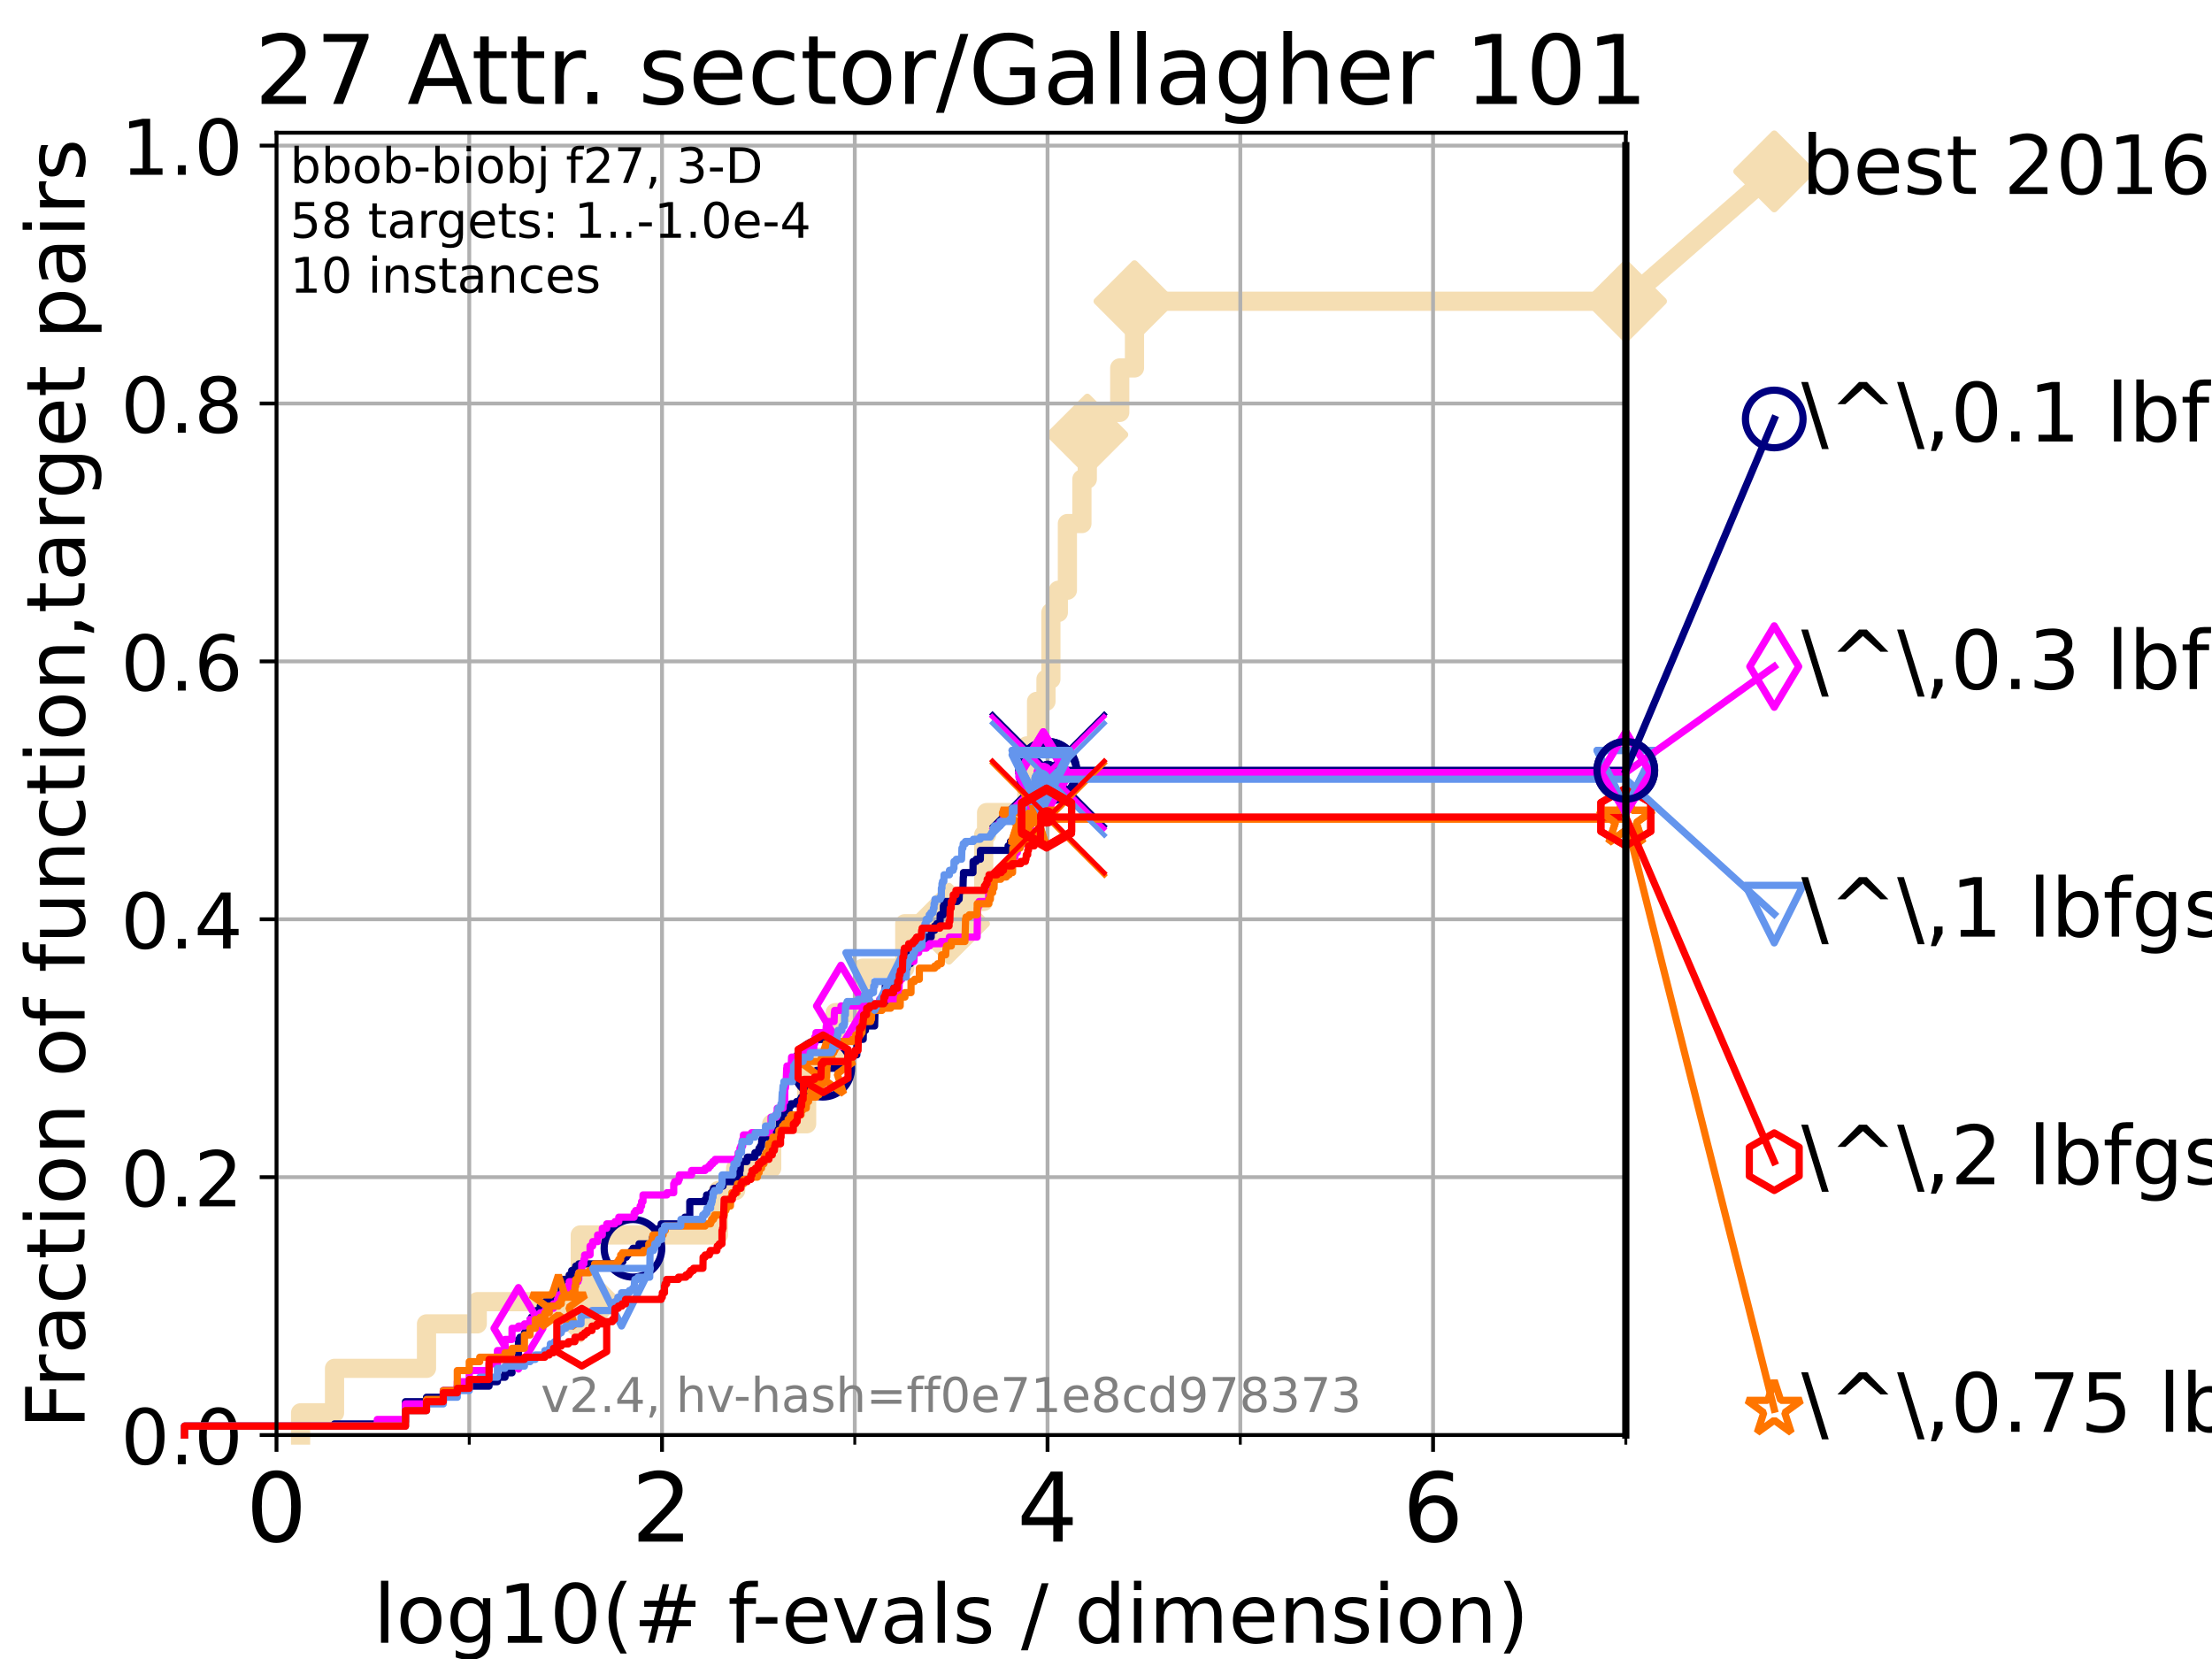 <?xml version="1.0" encoding="utf-8" standalone="no"?>
<!DOCTYPE svg PUBLIC "-//W3C//DTD SVG 1.1//EN"
  "http://www.w3.org/Graphics/SVG/1.1/DTD/svg11.dtd">
<!-- Created with matplotlib (https://matplotlib.org/) -->
<svg height="345.6pt" version="1.1" viewBox="0 0 460.8 345.6" width="460.8pt" xmlns="http://www.w3.org/2000/svg" xmlns:xlink="http://www.w3.org/1999/xlink">
 <defs>
  <style type="text/css">*{stroke-linecap:butt;stroke-linejoin:round;}</style>
 </defs>
 <g id="figure_1">
  <g id="patch_1">
   <path d="M 0 345.6 
L 460.8 345.6 
L 460.8 0 
L 0 0 
z
" style="fill:#ffffff;"/>
  </g>
  <g id="axes_1">
   <g id="patch_2">
    <path d="M 57.6 298.944 
L 338.688 298.944 
L 338.688 27.648 
L 57.6 27.648 
z
" style="fill:#ffffff;"/>
   </g>
   <g id="line2d_1">
    <path d="M 62.617 298.944 
L 62.617 294.313 
L 69.688 294.313 
L 69.688 285.05 
L 88.847 285.05 
L 88.847 275.788 
L 99.418 275.788 
L 99.418 271.157 
L 120.883 271.157 
L 120.883 257.263 
L 149.647 257.263 
L 149.647 248.001 
L 153.251 248.001 
L 153.251 243.37 
L 160.759 243.37 
L 160.759 234.107 
L 168.038 234.107 
L 168.038 220.214 
L 173.985 220.214 
L 173.985 210.951 
L 179.713 210.951 
L 179.713 201.689 
L 188.478 201.689 
L 188.478 192.426 
L 197.696 192.426 
L 197.696 187.795 
L 204.919 187.795 
L 204.919 173.901 
L 205.523 173.901 
L 205.523 169.27 
L 213.902 169.27 
L 213.902 155.377 
L 215.937 155.377 
L 215.937 146.114 
L 217.895 146.114 
L 217.895 141.483 
L 218.917 141.483 
L 218.917 127.589 
L 220.471 127.589 
L 220.471 122.958 
L 222.357 122.958 
L 222.357 109.065 
L 225.384 109.065 
L 225.384 99.802 
L 226.504 99.802 
L 226.504 90.54 
L 228.767 90.54 
L 228.767 85.909 
L 233.262 85.909 
L 233.262 76.646 
L 236.333 76.646 
L 236.333 62.753 
L 338.688 62.753 
" style="fill:none;stroke:#f5deb3;stroke-linecap:square;stroke-width:4;"/>
   </g>
   <g id="line2d_2">
    <defs>
     <path d="M 0 7.778 
L 7.778 0 
L 0 -7.778 
L -7.778 0 
z
" id="m5656bb6c2d" style="stroke:#f5deb3;stroke-linejoin:miter;stroke-width:1.5;"/>
    </defs>
    <g>
     <use style="fill:#f5deb3;stroke:#f5deb3;stroke-linejoin:miter;stroke-width:1.5;" x="120.883" xlink:href="#m5656bb6c2d" y="271.157"/>
     <use style="fill:#f5deb3;stroke:#f5deb3;stroke-linejoin:miter;stroke-width:1.5;" x="197.696" xlink:href="#m5656bb6c2d" y="192.426"/>
     <use style="fill:#f5deb3;stroke:#f5deb3;stroke-linejoin:miter;stroke-width:1.5;" x="226.504" xlink:href="#m5656bb6c2d" y="90.54"/>
     <use style="fill:#f5deb3;stroke:#f5deb3;stroke-linejoin:miter;stroke-width:1.5;" x="236.333" xlink:href="#m5656bb6c2d" y="62.753"/>
     <use style="fill:#f5deb3;stroke:#f5deb3;stroke-linejoin:miter;stroke-width:1.5;" x="338.688" xlink:href="#m5656bb6c2d" y="62.753"/>
    </g>
   </g>
   <g id="line2d_3">
    <path style="fill:none;stroke:#f5deb3;stroke-linecap:square;stroke-width:4;"/>
    <g/>
   </g>
   <g id="line2d_4">
    <path d="M 338.688 62.753 
L 369.608 35.706 
" style="fill:none;stroke:#f5deb3;stroke-linecap:square;stroke-width:4;"/>
    <g>
     <use style="fill:#f5deb3;stroke:#f5deb3;stroke-linejoin:miter;stroke-width:1.5;" x="338.688" xlink:href="#m5656bb6c2d" y="62.753"/>
     <use style="fill:#f5deb3;stroke:#f5deb3;stroke-linejoin:miter;stroke-width:1.5;" x="369.608" xlink:href="#m5656bb6c2d" y="35.706"/>
    </g>
   </g>
   <g id="matplotlib.axis_1">
    <g id="xtick_1">
     <g id="line2d_5">
      <path clip-path="url(#p060ceb9a41)" d="M 57.6 298.944 
L 57.6 27.648 
" style="fill:none;stroke:#b0b0b0;stroke-linecap:square;stroke-width:0.8;"/>
     </g>
     <g id="line2d_6">
      <defs>
       <path d="M 0 0 
L 0 3.5 
" id="m9b131da406" style="stroke:#000000;stroke-width:0.8;"/>
      </defs>
      <g>
       <use style="stroke:#000000;stroke-width:0.8;" x="57.6" xlink:href="#m9b131da406" y="298.944"/>
      </g>
     </g>
     <g id="text_1">
      <!-- 0 -->
      <g transform="translate(51.237 321.141)scale(0.2 -0.2)">
       <defs>
        <path d="M 31.781 66.406 
Q 24.172 66.406 20.328 58.906 
Q 16.5 51.422 16.5 36.375 
Q 16.5 21.391 20.328 13.891 
Q 24.172 6.391 31.781 6.391 
Q 39.453 6.391 43.281 13.891 
Q 47.125 21.391 47.125 36.375 
Q 47.125 51.422 43.281 58.906 
Q 39.453 66.406 31.781 66.406 
z
M 31.781 74.219 
Q 44.047 74.219 50.516 64.516 
Q 56.984 54.828 56.984 36.375 
Q 56.984 17.969 50.516 8.266 
Q 44.047 -1.422 31.781 -1.422 
Q 19.531 -1.422 13.062 8.266 
Q 6.594 17.969 6.594 36.375 
Q 6.594 54.828 13.062 64.516 
Q 19.531 74.219 31.781 74.219 
z
" id="DejaVuSans-48"/>
       </defs>
       <use xlink:href="#DejaVuSans-48"/>
      </g>
     </g>
    </g>
    <g id="xtick_2">
     <g id="line2d_7">
      <path clip-path="url(#p060ceb9a41)" d="M 137.911 298.944 
L 137.911 27.648 
" style="fill:none;stroke:#b0b0b0;stroke-linecap:square;stroke-width:0.8;"/>
     </g>
     <g id="line2d_8">
      <g>
       <use style="stroke:#000000;stroke-width:0.8;" x="137.911" xlink:href="#m9b131da406" y="298.944"/>
      </g>
     </g>
     <g id="text_2">
      <!-- 2 -->
      <g transform="translate(131.548 321.141)scale(0.2 -0.2)">
       <defs>
        <path d="M 19.188 8.297 
L 53.609 8.297 
L 53.609 0 
L 7.328 0 
L 7.328 8.297 
Q 12.938 14.109 22.625 23.891 
Q 32.328 33.688 34.812 36.531 
Q 39.547 41.844 41.422 45.531 
Q 43.312 49.219 43.312 52.781 
Q 43.312 58.594 39.234 62.25 
Q 35.156 65.922 28.609 65.922 
Q 23.969 65.922 18.812 64.312 
Q 13.672 62.703 7.812 59.422 
L 7.812 69.391 
Q 13.766 71.781 18.938 73 
Q 24.125 74.219 28.422 74.219 
Q 39.75 74.219 46.484 68.547 
Q 53.219 62.891 53.219 53.422 
Q 53.219 48.922 51.531 44.891 
Q 49.859 40.875 45.406 35.406 
Q 44.188 33.984 37.641 27.219 
Q 31.109 20.453 19.188 8.297 
z
" id="DejaVuSans-50"/>
       </defs>
       <use xlink:href="#DejaVuSans-50"/>
      </g>
     </g>
    </g>
    <g id="xtick_3">
     <g id="line2d_9">
      <path clip-path="url(#p060ceb9a41)" d="M 218.222 298.944 
L 218.222 27.648 
" style="fill:none;stroke:#b0b0b0;stroke-linecap:square;stroke-width:0.8;"/>
     </g>
     <g id="line2d_10">
      <g>
       <use style="stroke:#000000;stroke-width:0.8;" x="218.222" xlink:href="#m9b131da406" y="298.944"/>
      </g>
     </g>
     <g id="text_3">
      <!-- 4 -->
      <g transform="translate(211.859 321.141)scale(0.2 -0.2)">
       <defs>
        <path d="M 37.797 64.312 
L 12.891 25.391 
L 37.797 25.391 
z
M 35.203 72.906 
L 47.609 72.906 
L 47.609 25.391 
L 58.016 25.391 
L 58.016 17.188 
L 47.609 17.188 
L 47.609 0 
L 37.797 0 
L 37.797 17.188 
L 4.891 17.188 
L 4.891 26.703 
z
" id="DejaVuSans-52"/>
       </defs>
       <use xlink:href="#DejaVuSans-52"/>
      </g>
     </g>
    </g>
    <g id="xtick_4">
     <g id="line2d_11">
      <path clip-path="url(#p060ceb9a41)" d="M 298.533 298.944 
L 298.533 27.648 
" style="fill:none;stroke:#b0b0b0;stroke-linecap:square;stroke-width:0.8;"/>
     </g>
     <g id="line2d_12">
      <g>
       <use style="stroke:#000000;stroke-width:0.8;" x="298.533" xlink:href="#m9b131da406" y="298.944"/>
      </g>
     </g>
     <g id="text_4">
      <!-- 6 -->
      <g transform="translate(292.17 321.141)scale(0.2 -0.2)">
       <defs>
        <path d="M 33.016 40.375 
Q 26.375 40.375 22.484 35.828 
Q 18.609 31.297 18.609 23.391 
Q 18.609 15.531 22.484 10.953 
Q 26.375 6.391 33.016 6.391 
Q 39.656 6.391 43.531 10.953 
Q 47.406 15.531 47.406 23.391 
Q 47.406 31.297 43.531 35.828 
Q 39.656 40.375 33.016 40.375 
z
M 52.594 71.297 
L 52.594 62.312 
Q 48.875 64.062 45.094 64.984 
Q 41.312 65.922 37.594 65.922 
Q 27.828 65.922 22.672 59.328 
Q 17.531 52.734 16.797 39.406 
Q 19.672 43.656 24.016 45.922 
Q 28.375 48.188 33.594 48.188 
Q 44.578 48.188 50.953 41.516 
Q 57.328 34.859 57.328 23.391 
Q 57.328 12.156 50.688 5.359 
Q 44.047 -1.422 33.016 -1.422 
Q 20.359 -1.422 13.672 8.266 
Q 6.984 17.969 6.984 36.375 
Q 6.984 53.656 15.188 63.938 
Q 23.391 74.219 37.203 74.219 
Q 40.922 74.219 44.703 73.484 
Q 48.484 72.75 52.594 71.297 
z
" id="DejaVuSans-54"/>
       </defs>
       <use xlink:href="#DejaVuSans-54"/>
      </g>
     </g>
    </g>
    <g id="xtick_5">
     <g id="line2d_13">
      <path clip-path="url(#p060ceb9a41)" d="M 97.755 298.944 
L 97.755 27.648 
" style="fill:none;stroke:#b0b0b0;stroke-linecap:square;stroke-width:0.8;"/>
     </g>
     <g id="line2d_14">
      <defs>
       <path d="M 0 0 
L 0 2 
" id="m745ec22127" style="stroke:#000000;stroke-width:0.6;"/>
      </defs>
      <g>
       <use style="stroke:#000000;stroke-width:0.6;" x="97.755" xlink:href="#m745ec22127" y="298.944"/>
      </g>
     </g>
    </g>
    <g id="xtick_6">
     <g id="line2d_15">
      <path clip-path="url(#p060ceb9a41)" d="M 178.066 298.944 
L 178.066 27.648 
" style="fill:none;stroke:#b0b0b0;stroke-linecap:square;stroke-width:0.8;"/>
     </g>
     <g id="line2d_16">
      <g>
       <use style="stroke:#000000;stroke-width:0.6;" x="178.066" xlink:href="#m745ec22127" y="298.944"/>
      </g>
     </g>
    </g>
    <g id="xtick_7">
     <g id="line2d_17">
      <path clip-path="url(#p060ceb9a41)" d="M 258.377 298.944 
L 258.377 27.648 
" style="fill:none;stroke:#b0b0b0;stroke-linecap:square;stroke-width:0.8;"/>
     </g>
     <g id="line2d_18">
      <g>
       <use style="stroke:#000000;stroke-width:0.6;" x="258.377" xlink:href="#m745ec22127" y="298.944"/>
      </g>
     </g>
    </g>
    <g id="xtick_8">
     <g id="line2d_19">
      <path clip-path="url(#p060ceb9a41)" d="M 338.688 298.944 
L 338.688 27.648 
" style="fill:none;stroke:#b0b0b0;stroke-linecap:square;stroke-width:0.8;"/>
     </g>
     <g id="line2d_20">
      <g>
       <use style="stroke:#000000;stroke-width:0.6;" x="338.688" xlink:href="#m745ec22127" y="298.944"/>
      </g>
     </g>
    </g>
    <g id="text_5">
     <!-- log10(# f-evals / dimension) -->
     <g transform="translate(77.764 342.218)scale(0.17 -0.17)">
      <defs>
       <path d="M 9.422 75.984 
L 18.406 75.984 
L 18.406 0 
L 9.422 0 
z
" id="DejaVuSans-108"/>
       <path d="M 30.609 48.391 
Q 23.391 48.391 19.188 42.75 
Q 14.984 37.109 14.984 27.297 
Q 14.984 17.484 19.156 11.844 
Q 23.344 6.203 30.609 6.203 
Q 37.797 6.203 41.984 11.859 
Q 46.188 17.531 46.188 27.297 
Q 46.188 37.016 41.984 42.703 
Q 37.797 48.391 30.609 48.391 
z
M 30.609 56 
Q 42.328 56 49.016 48.375 
Q 55.719 40.766 55.719 27.297 
Q 55.719 13.875 49.016 6.219 
Q 42.328 -1.422 30.609 -1.422 
Q 18.844 -1.422 12.172 6.219 
Q 5.516 13.875 5.516 27.297 
Q 5.516 40.766 12.172 48.375 
Q 18.844 56 30.609 56 
z
" id="DejaVuSans-111"/>
       <path d="M 45.406 27.984 
Q 45.406 37.75 41.375 43.109 
Q 37.359 48.484 30.078 48.484 
Q 22.859 48.484 18.828 43.109 
Q 14.797 37.75 14.797 27.984 
Q 14.797 18.266 18.828 12.891 
Q 22.859 7.516 30.078 7.516 
Q 37.359 7.516 41.375 12.891 
Q 45.406 18.266 45.406 27.984 
z
M 54.391 6.781 
Q 54.391 -7.172 48.188 -13.984 
Q 42 -20.797 29.203 -20.797 
Q 24.469 -20.797 20.266 -20.094 
Q 16.062 -19.391 12.109 -17.922 
L 12.109 -9.188 
Q 16.062 -11.328 19.922 -12.344 
Q 23.781 -13.375 27.781 -13.375 
Q 36.625 -13.375 41.016 -8.766 
Q 45.406 -4.156 45.406 5.172 
L 45.406 9.625 
Q 42.625 4.781 38.281 2.391 
Q 33.938 0 27.875 0 
Q 17.828 0 11.672 7.656 
Q 5.516 15.328 5.516 27.984 
Q 5.516 40.672 11.672 48.328 
Q 17.828 56 27.875 56 
Q 33.938 56 38.281 53.609 
Q 42.625 51.219 45.406 46.391 
L 45.406 54.688 
L 54.391 54.688 
z
" id="DejaVuSans-103"/>
       <path d="M 12.406 8.297 
L 28.516 8.297 
L 28.516 63.922 
L 10.984 60.406 
L 10.984 69.391 
L 28.422 72.906 
L 38.281 72.906 
L 38.281 8.297 
L 54.391 8.297 
L 54.391 0 
L 12.406 0 
z
" id="DejaVuSans-49"/>
       <path d="M 31 75.875 
Q 24.469 64.656 21.281 53.656 
Q 18.109 42.672 18.109 31.391 
Q 18.109 20.125 21.312 9.062 
Q 24.516 -2 31 -13.188 
L 23.188 -13.188 
Q 15.875 -1.703 12.234 9.375 
Q 8.594 20.453 8.594 31.391 
Q 8.594 42.281 12.203 53.312 
Q 15.828 64.359 23.188 75.875 
z
" id="DejaVuSans-40"/>
       <path d="M 51.125 44 
L 36.922 44 
L 32.812 27.688 
L 47.125 27.688 
z
M 43.797 71.781 
L 38.719 51.516 
L 52.984 51.516 
L 58.109 71.781 
L 65.922 71.781 
L 60.891 51.516 
L 76.125 51.516 
L 76.125 44 
L 58.984 44 
L 54.984 27.688 
L 70.516 27.688 
L 70.516 20.219 
L 53.078 20.219 
L 48 0 
L 40.188 0 
L 45.219 20.219 
L 30.906 20.219 
L 25.875 0 
L 18.016 0 
L 23.094 20.219 
L 7.719 20.219 
L 7.719 27.688 
L 24.906 27.688 
L 29 44 
L 13.281 44 
L 13.281 51.516 
L 30.906 51.516 
L 35.891 71.781 
z
" id="DejaVuSans-35"/>
       <path id="DejaVuSans-32"/>
       <path d="M 37.109 75.984 
L 37.109 68.5 
L 28.516 68.5 
Q 23.688 68.5 21.797 66.547 
Q 19.922 64.594 19.922 59.516 
L 19.922 54.688 
L 34.719 54.688 
L 34.719 47.703 
L 19.922 47.703 
L 19.922 0 
L 10.891 0 
L 10.891 47.703 
L 2.297 47.703 
L 2.297 54.688 
L 10.891 54.688 
L 10.891 58.5 
Q 10.891 67.625 15.141 71.797 
Q 19.391 75.984 28.609 75.984 
z
" id="DejaVuSans-102"/>
       <path d="M 4.891 31.391 
L 31.203 31.391 
L 31.203 23.391 
L 4.891 23.391 
z
" id="DejaVuSans-45"/>
       <path d="M 56.203 29.594 
L 56.203 25.203 
L 14.891 25.203 
Q 15.484 15.922 20.484 11.062 
Q 25.484 6.203 34.422 6.203 
Q 39.594 6.203 44.453 7.469 
Q 49.312 8.734 54.109 11.281 
L 54.109 2.781 
Q 49.266 0.734 44.188 -0.344 
Q 39.109 -1.422 33.891 -1.422 
Q 20.797 -1.422 13.156 6.188 
Q 5.516 13.812 5.516 26.812 
Q 5.516 40.234 12.766 48.109 
Q 20.016 56 32.328 56 
Q 43.359 56 49.781 48.891 
Q 56.203 41.797 56.203 29.594 
z
M 47.219 32.234 
Q 47.125 39.594 43.094 43.984 
Q 39.062 48.391 32.422 48.391 
Q 24.906 48.391 20.391 44.141 
Q 15.875 39.891 15.188 32.172 
z
" id="DejaVuSans-101"/>
       <path d="M 2.984 54.688 
L 12.5 54.688 
L 29.594 8.797 
L 46.688 54.688 
L 56.203 54.688 
L 35.688 0 
L 23.484 0 
z
" id="DejaVuSans-118"/>
       <path d="M 34.281 27.484 
Q 23.391 27.484 19.188 25 
Q 14.984 22.516 14.984 16.5 
Q 14.984 11.719 18.141 8.906 
Q 21.297 6.109 26.703 6.109 
Q 34.188 6.109 38.703 11.406 
Q 43.219 16.703 43.219 25.484 
L 43.219 27.484 
z
M 52.203 31.203 
L 52.203 0 
L 43.219 0 
L 43.219 8.297 
Q 40.141 3.328 35.547 0.953 
Q 30.953 -1.422 24.312 -1.422 
Q 15.922 -1.422 10.953 3.297 
Q 6 8.016 6 15.922 
Q 6 25.141 12.172 29.828 
Q 18.359 34.516 30.609 34.516 
L 43.219 34.516 
L 43.219 35.406 
Q 43.219 41.609 39.141 45 
Q 35.062 48.391 27.688 48.391 
Q 23 48.391 18.547 47.266 
Q 14.109 46.141 10.016 43.891 
L 10.016 52.203 
Q 14.938 54.109 19.578 55.047 
Q 24.219 56 28.609 56 
Q 40.484 56 46.344 49.844 
Q 52.203 43.703 52.203 31.203 
z
" id="DejaVuSans-97"/>
       <path d="M 44.281 53.078 
L 44.281 44.578 
Q 40.484 46.531 36.375 47.5 
Q 32.281 48.484 27.875 48.484 
Q 21.188 48.484 17.844 46.438 
Q 14.5 44.391 14.5 40.281 
Q 14.5 37.156 16.891 35.375 
Q 19.281 33.594 26.516 31.984 
L 29.594 31.297 
Q 39.156 29.25 43.188 25.516 
Q 47.219 21.781 47.219 15.094 
Q 47.219 7.469 41.188 3.016 
Q 35.156 -1.422 24.609 -1.422 
Q 20.219 -1.422 15.453 -0.562 
Q 10.688 0.297 5.422 2 
L 5.422 11.281 
Q 10.406 8.688 15.234 7.391 
Q 20.062 6.109 24.812 6.109 
Q 31.156 6.109 34.562 8.281 
Q 37.984 10.453 37.984 14.406 
Q 37.984 18.062 35.516 20.016 
Q 33.062 21.969 24.703 23.781 
L 21.578 24.516 
Q 13.234 26.266 9.516 29.906 
Q 5.812 33.547 5.812 39.891 
Q 5.812 47.609 11.281 51.797 
Q 16.75 56 26.812 56 
Q 31.781 56 36.172 55.266 
Q 40.578 54.547 44.281 53.078 
z
" id="DejaVuSans-115"/>
       <path d="M 25.391 72.906 
L 33.688 72.906 
L 8.297 -9.281 
L 0 -9.281 
z
" id="DejaVuSans-47"/>
       <path d="M 45.406 46.391 
L 45.406 75.984 
L 54.391 75.984 
L 54.391 0 
L 45.406 0 
L 45.406 8.203 
Q 42.578 3.328 38.25 0.953 
Q 33.938 -1.422 27.875 -1.422 
Q 17.969 -1.422 11.734 6.484 
Q 5.516 14.406 5.516 27.297 
Q 5.516 40.188 11.734 48.094 
Q 17.969 56 27.875 56 
Q 33.938 56 38.25 53.625 
Q 42.578 51.266 45.406 46.391 
z
M 14.797 27.297 
Q 14.797 17.391 18.875 11.75 
Q 22.953 6.109 30.078 6.109 
Q 37.203 6.109 41.297 11.75 
Q 45.406 17.391 45.406 27.297 
Q 45.406 37.203 41.297 42.844 
Q 37.203 48.484 30.078 48.484 
Q 22.953 48.484 18.875 42.844 
Q 14.797 37.203 14.797 27.297 
z
" id="DejaVuSans-100"/>
       <path d="M 9.422 54.688 
L 18.406 54.688 
L 18.406 0 
L 9.422 0 
z
M 9.422 75.984 
L 18.406 75.984 
L 18.406 64.594 
L 9.422 64.594 
z
" id="DejaVuSans-105"/>
       <path d="M 52 44.188 
Q 55.375 50.25 60.062 53.125 
Q 64.75 56 71.094 56 
Q 79.641 56 84.281 50.016 
Q 88.922 44.047 88.922 33.016 
L 88.922 0 
L 79.891 0 
L 79.891 32.719 
Q 79.891 40.578 77.094 44.375 
Q 74.312 48.188 68.609 48.188 
Q 61.625 48.188 57.562 43.547 
Q 53.516 38.922 53.516 30.906 
L 53.516 0 
L 44.484 0 
L 44.484 32.719 
Q 44.484 40.625 41.703 44.406 
Q 38.922 48.188 33.109 48.188 
Q 26.219 48.188 22.156 43.531 
Q 18.109 38.875 18.109 30.906 
L 18.109 0 
L 9.078 0 
L 9.078 54.688 
L 18.109 54.688 
L 18.109 46.188 
Q 21.188 51.219 25.484 53.609 
Q 29.781 56 35.688 56 
Q 41.656 56 45.828 52.969 
Q 50 49.953 52 44.188 
z
" id="DejaVuSans-109"/>
       <path d="M 54.891 33.016 
L 54.891 0 
L 45.906 0 
L 45.906 32.719 
Q 45.906 40.484 42.875 44.328 
Q 39.844 48.188 33.797 48.188 
Q 26.516 48.188 22.312 43.547 
Q 18.109 38.922 18.109 30.906 
L 18.109 0 
L 9.078 0 
L 9.078 54.688 
L 18.109 54.688 
L 18.109 46.188 
Q 21.344 51.125 25.703 53.562 
Q 30.078 56 35.797 56 
Q 45.219 56 50.047 50.172 
Q 54.891 44.344 54.891 33.016 
z
" id="DejaVuSans-110"/>
       <path d="M 8.016 75.875 
L 15.828 75.875 
Q 23.141 64.359 26.781 53.312 
Q 30.422 42.281 30.422 31.391 
Q 30.422 20.453 26.781 9.375 
Q 23.141 -1.703 15.828 -13.188 
L 8.016 -13.188 
Q 14.5 -2 17.703 9.062 
Q 20.906 20.125 20.906 31.391 
Q 20.906 42.672 17.703 53.656 
Q 14.5 64.656 8.016 75.875 
z
" id="DejaVuSans-41"/>
      </defs>
      <use xlink:href="#DejaVuSans-108"/>
      <use x="27.783" xlink:href="#DejaVuSans-111"/>
      <use x="88.965" xlink:href="#DejaVuSans-103"/>
      <use x="152.441" xlink:href="#DejaVuSans-49"/>
      <use x="216.064" xlink:href="#DejaVuSans-48"/>
      <use x="279.688" xlink:href="#DejaVuSans-40"/>
      <use x="318.701" xlink:href="#DejaVuSans-35"/>
      <use x="402.49" xlink:href="#DejaVuSans-32"/>
      <use x="434.277" xlink:href="#DejaVuSans-102"/>
      <use x="463.982" xlink:href="#DejaVuSans-45"/>
      <use x="500.066" xlink:href="#DejaVuSans-101"/>
      <use x="561.59" xlink:href="#DejaVuSans-118"/>
      <use x="620.77" xlink:href="#DejaVuSans-97"/>
      <use x="682.049" xlink:href="#DejaVuSans-108"/>
      <use x="709.832" xlink:href="#DejaVuSans-115"/>
      <use x="761.932" xlink:href="#DejaVuSans-32"/>
      <use x="793.719" xlink:href="#DejaVuSans-47"/>
      <use x="827.41" xlink:href="#DejaVuSans-32"/>
      <use x="859.197" xlink:href="#DejaVuSans-100"/>
      <use x="922.674" xlink:href="#DejaVuSans-105"/>
      <use x="950.457" xlink:href="#DejaVuSans-109"/>
      <use x="1047.869" xlink:href="#DejaVuSans-101"/>
      <use x="1109.393" xlink:href="#DejaVuSans-110"/>
      <use x="1172.771" xlink:href="#DejaVuSans-115"/>
      <use x="1224.871" xlink:href="#DejaVuSans-105"/>
      <use x="1252.654" xlink:href="#DejaVuSans-111"/>
      <use x="1313.836" xlink:href="#DejaVuSans-110"/>
      <use x="1377.215" xlink:href="#DejaVuSans-41"/>
     </g>
    </g>
   </g>
   <g id="matplotlib.axis_2">
    <g id="ytick_1">
     <g id="line2d_21">
      <path clip-path="url(#p060ceb9a41)" d="M 57.6 298.944 
L 338.688 298.944 
" style="fill:none;stroke:#b0b0b0;stroke-linecap:square;stroke-width:0.8;"/>
     </g>
     <g id="line2d_22">
      <defs>
       <path d="M 0 0 
L -3.5 0 
" id="m51a2d9286f" style="stroke:#000000;stroke-width:0.8;"/>
      </defs>
      <g>
       <use style="stroke:#000000;stroke-width:0.8;" x="57.6" xlink:href="#m51a2d9286f" y="298.944"/>
      </g>
     </g>
     <g id="text_6">
      <!-- 0.0 -->
      <g transform="translate(25.155 305.023)scale(0.16 -0.16)">
       <defs>
        <path d="M 10.688 12.406 
L 21 12.406 
L 21 0 
L 10.688 0 
z
" id="DejaVuSans-46"/>
       </defs>
       <use xlink:href="#DejaVuSans-48"/>
       <use x="63.623" xlink:href="#DejaVuSans-46"/>
       <use x="95.41" xlink:href="#DejaVuSans-48"/>
      </g>
     </g>
    </g>
    <g id="ytick_2">
     <g id="line2d_23">
      <path clip-path="url(#p060ceb9a41)" d="M 57.6 245.222 
L 338.688 245.222 
" style="fill:none;stroke:#b0b0b0;stroke-linecap:square;stroke-width:0.8;"/>
     </g>
     <g id="line2d_24">
      <g>
       <use style="stroke:#000000;stroke-width:0.8;" x="57.6" xlink:href="#m51a2d9286f" y="245.222"/>
      </g>
     </g>
     <g id="text_7">
      <!-- 0.2 -->
      <g transform="translate(25.155 251.301)scale(0.16 -0.16)">
       <use xlink:href="#DejaVuSans-48"/>
       <use x="63.623" xlink:href="#DejaVuSans-46"/>
       <use x="95.41" xlink:href="#DejaVuSans-50"/>
      </g>
     </g>
    </g>
    <g id="ytick_3">
     <g id="line2d_25">
      <path clip-path="url(#p060ceb9a41)" d="M 57.6 191.5 
L 338.688 191.5 
" style="fill:none;stroke:#b0b0b0;stroke-linecap:square;stroke-width:0.8;"/>
     </g>
     <g id="line2d_26">
      <g>
       <use style="stroke:#000000;stroke-width:0.8;" x="57.6" xlink:href="#m51a2d9286f" y="191.5"/>
      </g>
     </g>
     <g id="text_8">
      <!-- 0.4 -->
      <g transform="translate(25.155 197.579)scale(0.16 -0.16)">
       <use xlink:href="#DejaVuSans-48"/>
       <use x="63.623" xlink:href="#DejaVuSans-46"/>
       <use x="95.41" xlink:href="#DejaVuSans-52"/>
      </g>
     </g>
    </g>
    <g id="ytick_4">
     <g id="line2d_27">
      <path clip-path="url(#p060ceb9a41)" d="M 57.6 137.778 
L 338.688 137.778 
" style="fill:none;stroke:#b0b0b0;stroke-linecap:square;stroke-width:0.8;"/>
     </g>
     <g id="line2d_28">
      <g>
       <use style="stroke:#000000;stroke-width:0.8;" x="57.6" xlink:href="#m51a2d9286f" y="137.778"/>
      </g>
     </g>
     <g id="text_9">
      <!-- 0.6 -->
      <g transform="translate(25.155 143.857)scale(0.16 -0.16)">
       <use xlink:href="#DejaVuSans-48"/>
       <use x="63.623" xlink:href="#DejaVuSans-46"/>
       <use x="95.41" xlink:href="#DejaVuSans-54"/>
      </g>
     </g>
    </g>
    <g id="ytick_5">
     <g id="line2d_29">
      <path clip-path="url(#p060ceb9a41)" d="M 57.6 84.056 
L 338.688 84.056 
" style="fill:none;stroke:#b0b0b0;stroke-linecap:square;stroke-width:0.8;"/>
     </g>
     <g id="line2d_30">
      <g>
       <use style="stroke:#000000;stroke-width:0.8;" x="57.6" xlink:href="#m51a2d9286f" y="84.056"/>
      </g>
     </g>
     <g id="text_10">
      <!-- 0.8 -->
      <g transform="translate(25.155 90.135)scale(0.16 -0.16)">
       <defs>
        <path d="M 31.781 34.625 
Q 24.75 34.625 20.719 30.859 
Q 16.703 27.094 16.703 20.516 
Q 16.703 13.922 20.719 10.156 
Q 24.75 6.391 31.781 6.391 
Q 38.812 6.391 42.859 10.172 
Q 46.922 13.969 46.922 20.516 
Q 46.922 27.094 42.891 30.859 
Q 38.875 34.625 31.781 34.625 
z
M 21.922 38.812 
Q 15.578 40.375 12.031 44.719 
Q 8.5 49.078 8.5 55.328 
Q 8.5 64.062 14.719 69.141 
Q 20.953 74.219 31.781 74.219 
Q 42.672 74.219 48.875 69.141 
Q 55.078 64.062 55.078 55.328 
Q 55.078 49.078 51.531 44.719 
Q 48 40.375 41.703 38.812 
Q 48.828 37.156 52.797 32.312 
Q 56.781 27.484 56.781 20.516 
Q 56.781 9.906 50.312 4.234 
Q 43.844 -1.422 31.781 -1.422 
Q 19.734 -1.422 13.25 4.234 
Q 6.781 9.906 6.781 20.516 
Q 6.781 27.484 10.781 32.312 
Q 14.797 37.156 21.922 38.812 
z
M 18.312 54.391 
Q 18.312 48.734 21.844 45.562 
Q 25.391 42.391 31.781 42.391 
Q 38.141 42.391 41.719 45.562 
Q 45.312 48.734 45.312 54.391 
Q 45.312 60.062 41.719 63.234 
Q 38.141 66.406 31.781 66.406 
Q 25.391 66.406 21.844 63.234 
Q 18.312 60.062 18.312 54.391 
z
" id="DejaVuSans-56"/>
       </defs>
       <use xlink:href="#DejaVuSans-48"/>
       <use x="63.623" xlink:href="#DejaVuSans-46"/>
       <use x="95.41" xlink:href="#DejaVuSans-56"/>
      </g>
     </g>
    </g>
    <g id="ytick_6">
     <g id="line2d_31">
      <path clip-path="url(#p060ceb9a41)" d="M 57.6 30.334 
L 338.688 30.334 
" style="fill:none;stroke:#b0b0b0;stroke-linecap:square;stroke-width:0.8;"/>
     </g>
     <g id="line2d_32">
      <g>
       <use style="stroke:#000000;stroke-width:0.8;" x="57.6" xlink:href="#m51a2d9286f" y="30.334"/>
      </g>
     </g>
     <g id="text_11">
      <!-- 1.0 -->
      <g transform="translate(25.155 36.413)scale(0.16 -0.16)">
       <use xlink:href="#DejaVuSans-49"/>
       <use x="63.623" xlink:href="#DejaVuSans-46"/>
       <use x="95.41" xlink:href="#DejaVuSans-48"/>
      </g>
     </g>
    </g>
    <g id="text_12">
     <!-- Fraction of function,target pairs -->
     <g transform="translate(17.62 297.681)rotate(-90)scale(0.17 -0.17)">
      <defs>
       <path d="M 9.812 72.906 
L 51.703 72.906 
L 51.703 64.594 
L 19.672 64.594 
L 19.672 43.109 
L 48.578 43.109 
L 48.578 34.812 
L 19.672 34.812 
L 19.672 0 
L 9.812 0 
z
" id="DejaVuSans-70"/>
       <path d="M 41.109 46.297 
Q 39.594 47.172 37.812 47.578 
Q 36.031 48 33.891 48 
Q 26.266 48 22.188 43.047 
Q 18.109 38.094 18.109 28.812 
L 18.109 0 
L 9.078 0 
L 9.078 54.688 
L 18.109 54.688 
L 18.109 46.188 
Q 20.953 51.172 25.484 53.578 
Q 30.031 56 36.531 56 
Q 37.453 56 38.578 55.875 
Q 39.703 55.766 41.062 55.516 
z
" id="DejaVuSans-114"/>
       <path d="M 48.781 52.594 
L 48.781 44.188 
Q 44.969 46.297 41.141 47.344 
Q 37.312 48.391 33.406 48.391 
Q 24.656 48.391 19.812 42.844 
Q 14.984 37.312 14.984 27.297 
Q 14.984 17.281 19.812 11.734 
Q 24.656 6.203 33.406 6.203 
Q 37.312 6.203 41.141 7.25 
Q 44.969 8.297 48.781 10.406 
L 48.781 2.094 
Q 45.016 0.344 40.984 -0.531 
Q 36.969 -1.422 32.422 -1.422 
Q 20.062 -1.422 12.781 6.344 
Q 5.516 14.109 5.516 27.297 
Q 5.516 40.672 12.859 48.328 
Q 20.219 56 33.016 56 
Q 37.156 56 41.109 55.141 
Q 45.062 54.297 48.781 52.594 
z
" id="DejaVuSans-99"/>
       <path d="M 18.312 70.219 
L 18.312 54.688 
L 36.812 54.688 
L 36.812 47.703 
L 18.312 47.703 
L 18.312 18.016 
Q 18.312 11.328 20.141 9.422 
Q 21.969 7.516 27.594 7.516 
L 36.812 7.516 
L 36.812 0 
L 27.594 0 
Q 17.188 0 13.234 3.875 
Q 9.281 7.766 9.281 18.016 
L 9.281 47.703 
L 2.688 47.703 
L 2.688 54.688 
L 9.281 54.688 
L 9.281 70.219 
z
" id="DejaVuSans-116"/>
       <path d="M 8.5 21.578 
L 8.5 54.688 
L 17.484 54.688 
L 17.484 21.922 
Q 17.484 14.156 20.5 10.266 
Q 23.531 6.391 29.594 6.391 
Q 36.859 6.391 41.078 11.031 
Q 45.312 15.672 45.312 23.688 
L 45.312 54.688 
L 54.297 54.688 
L 54.297 0 
L 45.312 0 
L 45.312 8.406 
Q 42.047 3.422 37.719 1 
Q 33.406 -1.422 27.688 -1.422 
Q 18.266 -1.422 13.375 4.438 
Q 8.5 10.297 8.5 21.578 
z
M 31.109 56 
z
" id="DejaVuSans-117"/>
       <path d="M 11.719 12.406 
L 22.016 12.406 
L 22.016 4 
L 14.016 -11.625 
L 7.719 -11.625 
L 11.719 4 
z
" id="DejaVuSans-44"/>
       <path d="M 18.109 8.203 
L 18.109 -20.797 
L 9.078 -20.797 
L 9.078 54.688 
L 18.109 54.688 
L 18.109 46.391 
Q 20.953 51.266 25.266 53.625 
Q 29.594 56 35.594 56 
Q 45.562 56 51.781 48.094 
Q 58.016 40.188 58.016 27.297 
Q 58.016 14.406 51.781 6.484 
Q 45.562 -1.422 35.594 -1.422 
Q 29.594 -1.422 25.266 0.953 
Q 20.953 3.328 18.109 8.203 
z
M 48.688 27.297 
Q 48.688 37.203 44.609 42.844 
Q 40.531 48.484 33.406 48.484 
Q 26.266 48.484 22.188 42.844 
Q 18.109 37.203 18.109 27.297 
Q 18.109 17.391 22.188 11.75 
Q 26.266 6.109 33.406 6.109 
Q 40.531 6.109 44.609 11.75 
Q 48.688 17.391 48.688 27.297 
z
" id="DejaVuSans-112"/>
      </defs>
      <use xlink:href="#DejaVuSans-70"/>
      <use x="50.27" xlink:href="#DejaVuSans-114"/>
      <use x="91.383" xlink:href="#DejaVuSans-97"/>
      <use x="152.662" xlink:href="#DejaVuSans-99"/>
      <use x="207.643" xlink:href="#DejaVuSans-116"/>
      <use x="246.852" xlink:href="#DejaVuSans-105"/>
      <use x="274.635" xlink:href="#DejaVuSans-111"/>
      <use x="335.816" xlink:href="#DejaVuSans-110"/>
      <use x="399.195" xlink:href="#DejaVuSans-32"/>
      <use x="430.982" xlink:href="#DejaVuSans-111"/>
      <use x="492.164" xlink:href="#DejaVuSans-102"/>
      <use x="527.369" xlink:href="#DejaVuSans-32"/>
      <use x="559.156" xlink:href="#DejaVuSans-102"/>
      <use x="594.361" xlink:href="#DejaVuSans-117"/>
      <use x="657.74" xlink:href="#DejaVuSans-110"/>
      <use x="721.119" xlink:href="#DejaVuSans-99"/>
      <use x="776.1" xlink:href="#DejaVuSans-116"/>
      <use x="815.309" xlink:href="#DejaVuSans-105"/>
      <use x="843.092" xlink:href="#DejaVuSans-111"/>
      <use x="904.273" xlink:href="#DejaVuSans-110"/>
      <use x="967.652" xlink:href="#DejaVuSans-44"/>
      <use x="999.439" xlink:href="#DejaVuSans-116"/>
      <use x="1038.648" xlink:href="#DejaVuSans-97"/>
      <use x="1099.928" xlink:href="#DejaVuSans-114"/>
      <use x="1139.291" xlink:href="#DejaVuSans-103"/>
      <use x="1202.768" xlink:href="#DejaVuSans-101"/>
      <use x="1264.291" xlink:href="#DejaVuSans-116"/>
      <use x="1303.5" xlink:href="#DejaVuSans-32"/>
      <use x="1335.287" xlink:href="#DejaVuSans-112"/>
      <use x="1398.764" xlink:href="#DejaVuSans-97"/>
      <use x="1460.043" xlink:href="#DejaVuSans-105"/>
      <use x="1487.826" xlink:href="#DejaVuSans-114"/>
      <use x="1528.939" xlink:href="#DejaVuSans-115"/>
     </g>
    </g>
   </g>
   <g id="line2d_33">
    <defs>
     <path d="M 0 1.5 
C 0.398 1.5 0.779 1.342 1.061 1.061 
C 1.342 0.779 1.5 0.398 1.5 0 
C 1.5 -0.398 1.342 -0.779 1.061 -1.061 
C 0.779 -1.342 0.398 -1.5 0 -1.5 
C -0.398 -1.5 -0.779 -1.342 -1.061 -1.061 
C -1.342 -0.779 -1.5 -0.398 -1.5 0 
C -1.5 0.398 -1.342 0.779 -1.061 1.061 
C -0.779 1.342 -0.398 1.5 0 1.5 
z
" id="md1d07b2ea2" style="stroke:#f5deb3;"/>
    </defs>
    <g>
     <use style="fill:#f5deb3;stroke:#f5deb3;" x="236.333" xlink:href="#md1d07b2ea2" y="62.753"/>
     <use style="fill:#f5deb3;stroke:#f5deb3;" x="236.333" xlink:href="#md1d07b2ea2" y="62.753"/>
    </g>
   </g>
   <g id="line2d_34">
    <defs>
     <path d="M 0 1.5 
C 0.398 1.5 0.779 1.342 1.061 1.061 
C 1.342 0.779 1.5 0.398 1.5 0 
C 1.5 -0.398 1.342 -0.779 1.061 -1.061 
C 0.779 -1.342 0.398 -1.5 0 -1.5 
C -0.398 -1.5 -0.779 -1.342 -1.061 -1.061 
C -1.342 -0.779 -1.5 -0.398 -1.5 0 
C -1.5 0.398 -1.342 0.779 -1.061 1.061 
C -0.779 1.342 -0.398 1.5 0 1.5 
z
" id="m0a116a7dc6" style="stroke:#000080;"/>
    </defs>
    <g>
     <use style="fill:#000080;stroke:#000080;" x="218.275" xlink:href="#m0a116a7dc6" y="160.471"/>
     <use style="fill:#000080;stroke:#000080;" x="218.275" xlink:href="#m0a116a7dc6" y="160.471"/>
    </g>
   </g>
   <g id="line2d_35">
    <path d="M 38.441 298.944 
L 38.441 297.092 
L 69.688 297.092 
L 69.688 296.628 
L 78.596 296.628 
L 78.596 296.165 
L 84.464 296.165 
L 84.464 291.997 
L 88.847 291.997 
L 88.847 291.071 
L 92.347 291.071 
L 92.347 289.682 
L 95.26 289.682 
L 95.26 288.755 
L 101.878 288.755 
L 101.878 287.829 
L 103.623 287.829 
L 103.623 286.903 
L 105.21 286.903 
L 105.21 285.977 
L 106.664 285.977 
L 106.664 284.587 
L 108.006 284.587 
L 108.006 279.03 
L 108.326 279.03 
L 108.326 278.567 
L 109.252 278.567 
L 109.252 277.64 
L 109.55 277.64 
L 109.55 276.714 
L 110.415 276.714 
L 110.415 274.862 
L 110.694 274.862 
L 110.694 274.399 
L 111.506 274.399 
L 111.506 273.935 
L 111.768 273.935 
L 111.768 273.009 
L 112.532 273.009 
L 112.532 272.083 
L 112.779 272.083 
L 112.779 271.62 
L 113.501 271.62 
L 113.501 271.157 
L 114.419 271.157 
L 114.419 270.694 
L 116.122 270.694 
L 116.122 269.767 
L 116.914 269.767 
L 116.914 266.989 
L 117.107 266.989 
L 117.107 266.526 
L 118.577 266.526 
L 118.577 265.599 
L 119.097 265.599 
L 119.097 264.673 
L 119.768 264.673 
L 119.768 264.21 
L 119.932 264.21 
L 119.932 263.747 
L 120.572 263.747 
L 120.572 263.284 
L 129.386 263.284 
L 129.386 262.821 
L 129.761 262.821 
L 129.761 261.894 
L 130.488 261.894 
L 130.488 261.431 
L 130.84 261.431 
L 130.84 260.968 
L 131.524 260.968 
L 131.524 260.505 
L 131.856 260.505 
L 131.856 260.042 
L 133.125 260.042 
L 133.125 259.116 
L 135.944 259.116 
L 135.944 257.726 
L 136.457 257.726 
L 136.457 257.263 
L 136.955 257.263 
L 136.955 256.337 
L 137.259 256.337 
L 137.259 255.874 
L 137.736 255.874 
L 137.736 254.948 
L 142.125 254.948 
L 142.125 254.021 
L 142.664 254.021 
L 142.664 253.558 
L 143.695 253.558 
L 143.695 250.316 
L 146.889 250.316 
L 146.889 249.853 
L 147.199 249.853 
L 147.199 248.927 
L 148.097 248.927 
L 148.097 248.464 
L 148.481 248.464 
L 148.481 248.001 
L 148.639 248.001 
L 148.639 247.538 
L 149.794 247.538 
L 149.794 247.075 
L 150.627 247.075 
L 150.627 246.148 
L 153.89 246.148 
L 153.89 244.759 
L 154.075 244.759 
L 154.075 243.833 
L 154.19 243.833 
L 154.258 241.98 
L 155.595 241.98 
L 155.679 241.054 
L 157.263 241.054 
L 157.263 240.128 
L 157.976 240.128 
L 157.976 239.665 
L 158.123 239.665 
L 158.123 239.201 
L 158.412 239.201 
L 158.412 238.738 
L 158.626 238.738 
L 158.697 237.349 
L 158.925 237.349 
L 158.925 236.886 
L 161.69 236.886 
L 161.69 235.496 
L 162.318 235.496 
L 162.375 233.644 
L 162.432 233.644 
L 162.432 233.181 
L 162.854 233.181 
L 162.854 232.255 
L 163.226 232.255 
L 163.226 231.328 
L 164.359 231.328 
L 164.359 230.402 
L 164.763 230.402 
L 164.763 229.939 
L 165.943 229.939 
L 165.943 229.476 
L 166.685 229.476 
L 166.685 229.013 
L 166.951 229.013 
L 166.951 228.55 
L 167.492 228.55 
L 167.556 226.234 
L 167.704 226.234 
L 167.704 225.771 
L 167.913 225.771 
L 167.913 225.308 
L 169.37 225.308 
L 169.37 224.845 
L 169.86 224.845 
L 169.86 224.382 
L 169.972 224.382 
L 170.082 222.992 
L 171.392 222.992 
L 171.392 222.529 
L 177.037 222.529 
L 177.135 220.214 
L 177.233 220.214 
L 177.233 219.75 
L 178.491 219.75 
L 178.554 216.509 
L 179.818 216.509 
L 179.86 214.656 
L 180.29 214.656 
L 180.29 213.73 
L 182.198 213.73 
L 182.289 210.025 
L 183.351 210.025 
L 183.351 209.562 
L 184.389 209.562 
L 184.421 205.394 
L 185.581 205.394 
L 185.581 204.931 
L 186.465 204.931 
L 186.465 204.467 
L 187.334 204.467 
L 187.334 204.004 
L 187.497 204.004 
L 187.551 201.689 
L 188.96 201.689 
L 188.985 200.762 
L 189.656 200.762 
L 189.716 197.521 
L 191.181 197.521 
L 191.181 196.594 
L 191.577 196.594 
L 191.577 195.668 
L 192.695 195.668 
L 192.695 195.205 
L 193.983 195.205 
L 194.002 193.816 
L 194.696 193.816 
L 194.696 192.889 
L 195.141 192.889 
L 195.141 192.426 
L 195.826 192.426 
L 195.859 190.574 
L 196.499 190.574 
L 196.523 188.721 
L 196.702 188.721 
L 196.702 187.795 
L 199.411 187.795 
L 199.411 187.332 
L 199.804 187.332 
L 199.874 185.479 
L 200.586 185.479 
L 200.671 182.701 
L 200.709 182.701 
L 200.709 181.775 
L 202.688 181.775 
L 202.711 179.459 
L 203.353 179.459 
L 203.353 178.996 
L 204.224 178.996 
L 204.25 177.143 
L 209.985 177.143 
L 210.005 176.217 
L 210.489 176.217 
L 210.492 175.291 
L 212.125 175.291 
L 212.211 173.901 
L 212.254 173.901 
L 212.346 172.049 
L 212.483 172.049 
L 212.483 171.586 
L 213.507 171.586 
L 213.507 171.123 
L 213.892 171.123 
L 213.892 170.66 
L 214.515 170.66 
L 214.538 168.807 
L 214.781 168.807 
L 214.832 166.955 
L 214.963 166.955 
L 214.972 164.639 
L 215.668 164.639 
L 215.668 164.176 
L 215.832 164.176 
L 215.832 163.713 
L 215.977 163.713 
L 215.977 163.25 
L 216.26 163.25 
L 216.26 162.323 
L 216.453 162.323 
L 216.453 161.86 
L 216.777 161.86 
L 216.777 161.397 
L 218.119 161.397 
L 218.119 160.934 
L 218.275 160.934 
L 218.275 160.471 
L 338.688 160.471 
L 338.688 160.471 
" style="fill:none;stroke:#000080;stroke-linecap:square;stroke-width:1.5;"/>
   </g>
   <g id="line2d_36">
    <defs>
     <path d="M 0 6 
C 1.591 6 3.117 5.368 4.243 4.243 
C 5.368 3.117 6 1.591 6 0 
C 6 -1.591 5.368 -3.117 4.243 -4.243 
C 3.117 -5.368 1.591 -6 0 -6 
C -1.591 -6 -3.117 -5.368 -4.243 -4.243 
C -5.368 -3.117 -6 -1.591 -6 0 
C -6 1.591 -5.368 3.117 -4.243 4.243 
C -3.117 5.368 -1.591 6 0 6 
z
" id="m14479d8e25" style="stroke:#000080;stroke-width:1.5;"/>
    </defs>
    <g>
     <use style="fill-opacity:0;stroke:#000080;stroke-width:1.5;" x="131.856" xlink:href="#m14479d8e25" y="260.042"/>
     <use style="fill-opacity:0;stroke:#000080;stroke-width:1.5;" x="171.392" xlink:href="#m14479d8e25" y="222.529"/>
     <use style="fill-opacity:0;stroke:#000080;stroke-width:1.5;" x="218.275" xlink:href="#m14479d8e25" y="160.934"/>
     <use style="fill-opacity:0;stroke:#000080;stroke-width:1.5;" x="218.275" xlink:href="#m14479d8e25" y="160.471"/>
     <use style="fill-opacity:0;stroke:#000080;stroke-width:1.5;" x="218.275" xlink:href="#m14479d8e25" y="160.471"/>
     <use style="fill-opacity:0;stroke:#000080;stroke-width:1.5;" x="338.688" xlink:href="#m14479d8e25" y="160.471"/>
    </g>
   </g>
   <g id="line2d_37">
    <path style="fill:none;stroke:#000080;stroke-linecap:square;stroke-width:1.5;"/>
    <g/>
   </g>
   <g id="line2d_38">
    <path clip-path="url(#p060ceb9a41)" d="M 218.399 160.471 
" style="fill:none;stroke:#000080;stroke-linecap:square;stroke-width:1.5;"/>
    <defs>
     <path d="M -12 12 
L 12 -12 
M -12 -12 
L 12 12 
" id="m790c6615be" style="stroke:#000080;"/>
    </defs>
    <g clip-path="url(#p060ceb9a41)">
     <use style="fill:#000080;stroke:#000080;" x="218.399" xlink:href="#m790c6615be" y="160.471"/>
    </g>
   </g>
   <g id="line2d_39">
    <defs>
     <path d="M 0 1.5 
C 0.398 1.5 0.779 1.342 1.061 1.061 
C 1.342 0.779 1.5 0.398 1.5 0 
C 1.5 -0.398 1.342 -0.779 1.061 -1.061 
C 0.779 -1.342 0.398 -1.5 0 -1.5 
C -0.398 -1.5 -0.779 -1.342 -1.061 -1.061 
C -1.342 -0.779 -1.5 -0.398 -1.5 0 
C -1.5 0.398 -1.342 0.779 -1.061 1.061 
C -0.779 1.342 -0.398 1.5 0 1.5 
z
" id="m3ec23e86cb" style="stroke:#ff00ff;"/>
    </defs>
    <g>
     <use style="fill:#ff00ff;stroke:#ff00ff;" x="217.329" xlink:href="#m3ec23e86cb" y="160.934"/>
     <use style="fill:#ff00ff;stroke:#ff00ff;" x="217.329" xlink:href="#m3ec23e86cb" y="160.934"/>
    </g>
   </g>
   <g id="line2d_40">
    <path d="M 38.441 298.944 
L 38.441 297.092 
L 78.596 297.092 
L 78.596 295.702 
L 84.464 295.702 
L 84.464 292.46 
L 88.847 292.46 
L 88.847 291.997 
L 92.347 291.997 
L 92.347 289.682 
L 95.26 289.682 
L 95.26 287.829 
L 97.755 287.829 
L 97.755 285.514 
L 101.878 285.514 
L 101.878 284.124 
L 103.623 284.124 
L 103.623 281.345 
L 105.21 281.345 
L 105.21 279.03 
L 106.664 279.03 
L 106.664 276.714 
L 108.006 276.714 
L 108.006 276.251 
L 109.252 276.251 
L 109.252 275.788 
L 110.415 275.788 
L 110.415 274.862 
L 112.532 274.862 
L 112.532 273.472 
L 113.501 273.472 
L 113.501 273.009 
L 114.419 273.009 
L 114.419 272.546 
L 115.291 272.546 
L 115.291 271.62 
L 116.122 271.62 
L 116.122 270.694 
L 116.323 270.694 
L 116.323 269.767 
L 117.107 269.767 
L 117.107 269.304 
L 117.673 269.304 
L 117.673 268.841 
L 118.4 268.841 
L 118.4 267.915 
L 118.577 267.915 
L 118.577 266.989 
L 120.414 266.989 
L 120.414 266.526 
L 120.572 266.526 
L 120.572 265.136 
L 121.189 265.136 
L 121.189 263.284 
L 121.638 263.284 
L 121.638 262.357 
L 121.785 262.357 
L 121.785 261.431 
L 122.92 261.431 
L 122.92 259.579 
L 123.461 259.579 
L 123.461 258.653 
L 124.495 258.653 
L 124.495 257.263 
L 125.471 257.263 
L 125.471 255.874 
L 126.395 255.874 
L 126.395 254.948 
L 128.108 254.948 
L 128.108 254.484 
L 128.905 254.484 
L 128.905 253.558 
L 132.101 253.558 
L 132.101 252.632 
L 132.423 252.632 
L 132.423 252.169 
L 133.353 252.169 
L 133.353 251.243 
L 133.652 251.243 
L 133.652 250.316 
L 133.947 250.316 
L 133.947 248.927 
L 138.927 248.927 
L 138.927 248.464 
L 140.348 248.464 
L 140.348 246.611 
L 140.549 246.611 
L 140.549 246.148 
L 141.331 246.148 
L 141.331 245.685 
L 141.521 245.685 
L 141.521 244.759 
L 144.067 244.759 
L 144.067 243.833 
L 146.889 243.833 
L 146.889 243.37 
L 147.637 243.37 
L 147.637 242.906 
L 148.032 242.906 
L 148.032 242.443 
L 148.481 242.443 
L 148.481 241.98 
L 148.982 241.98 
L 148.982 241.517 
L 153.585 241.517 
L 153.585 241.054 
L 153.774 241.054 
L 153.774 240.128 
L 154.144 240.128 
L 154.144 239.201 
L 154.327 239.201 
L 154.327 238.738 
L 154.708 238.738 
L 154.708 237.349 
L 154.863 237.349 
L 154.863 236.423 
L 156.559 236.423 
L 156.559 235.96 
L 160.266 235.96 
L 160.266 235.033 
L 160.617 235.033 
L 160.617 232.718 
L 161.794 232.718 
L 161.794 231.792 
L 161.912 231.792 
L 161.912 230.865 
L 163.13 230.865 
L 163.226 229.476 
L 163.483 229.476 
L 163.483 226.697 
L 163.616 226.697 
L 163.723 225.308 
L 163.775 225.308 
L 163.881 222.529 
L 163.933 222.529 
L 163.933 222.066 
L 164.738 222.066 
L 164.738 221.603 
L 164.85 221.603 
L 164.899 220.214 
L 166.873 220.214 
L 166.873 218.824 
L 169.129 218.824 
L 169.129 218.361 
L 169.532 218.361 
L 169.532 217.435 
L 169.72 217.435 
L 169.72 216.045 
L 169.981 216.045 
L 169.981 215.119 
L 172.028 215.119 
L 172.126 213.73 
L 172.386 213.73 
L 172.386 212.804 
L 173.756 212.804 
L 173.815 210.951 
L 173.874 210.951 
L 173.874 210.488 
L 175.191 210.488 
L 175.191 209.562 
L 181.897 209.562 
L 181.897 209.099 
L 183.244 209.099 
L 183.244 208.172 
L 186.863 208.172 
L 186.863 207.709 
L 187.231 207.709 
L 187.341 204.467 
L 187.494 204.467 
L 187.494 204.004 
L 187.872 204.004 
L 187.981 201.689 
L 188.047 201.689 
L 188.073 200.762 
L 188.323 200.762 
L 188.323 200.299 
L 190.38 200.299 
L 190.451 198.447 
L 191.383 198.447 
L 191.383 197.521 
L 192.996 197.521 
L 192.996 197.057 
L 193.684 197.057 
L 193.684 196.594 
L 196.016 196.594 
L 196.016 196.131 
L 197.763 196.131 
L 197.763 195.205 
L 203.551 195.205 
L 203.638 189.184 
L 203.752 189.184 
L 203.752 188.721 
L 203.955 188.721 
L 203.955 187.795 
L 205.928 187.795 
L 206.014 184.553 
L 206.413 184.553 
L 206.413 184.09 
L 206.653 184.09 
L 206.653 183.164 
L 206.98 183.164 
L 206.98 182.701 
L 207.201 182.701 
L 207.21 181.775 
L 208.735 181.775 
L 208.735 180.848 
L 208.879 180.848 
L 208.879 180.385 
L 210.885 180.385 
L 210.885 179.922 
L 211.007 179.922 
L 211.028 178.533 
L 211.44 178.533 
L 211.44 177.606 
L 211.927 177.606 
L 212.02 176.217 
L 212.479 176.217 
L 212.479 175.754 
L 213.371 175.754 
L 213.371 175.291 
L 214.671 175.291 
L 214.705 167.881 
L 215.163 167.881 
L 215.195 166.955 
L 216.608 166.955 
L 216.662 163.713 
L 216.902 163.713 
L 216.902 162.787 
L 217.078 162.787 
L 217.078 162.323 
L 217.324 162.323 
L 217.329 160.934 
L 338.688 160.934 
L 338.688 160.934 
" style="fill:none;stroke:#ff00ff;stroke-linecap:square;stroke-width:1.5;"/>
   </g>
   <g id="line2d_41">
    <defs>
     <path d="M 0 8.485 
L 5.091 0 
L 0 -8.485 
L -5.091 0 
z
" id="meab675767d" style="stroke:#ff00ff;stroke-linejoin:miter;stroke-width:1.5;"/>
    </defs>
    <g>
     <use style="fill-opacity:0;stroke:#ff00ff;stroke-linejoin:miter;stroke-width:1.5;" x="108.006" xlink:href="#meab675767d" y="276.714"/>
     <use style="fill-opacity:0;stroke:#ff00ff;stroke-linejoin:miter;stroke-width:1.5;" x="175.191" xlink:href="#meab675767d" y="209.562"/>
     <use style="fill-opacity:0;stroke:#ff00ff;stroke-linejoin:miter;stroke-width:1.5;" x="217.329" xlink:href="#meab675767d" y="161.86"/>
     <use style="fill-opacity:0;stroke:#ff00ff;stroke-linejoin:miter;stroke-width:1.5;" x="217.329" xlink:href="#meab675767d" y="160.934"/>
     <use style="fill-opacity:0;stroke:#ff00ff;stroke-linejoin:miter;stroke-width:1.5;" x="217.329" xlink:href="#meab675767d" y="160.934"/>
     <use style="fill-opacity:0;stroke:#ff00ff;stroke-linejoin:miter;stroke-width:1.5;" x="338.688" xlink:href="#meab675767d" y="160.934"/>
    </g>
   </g>
   <g id="line2d_42">
    <path style="fill:none;stroke:#ff00ff;stroke-linecap:square;stroke-width:1.5;"/>
    <g/>
   </g>
   <g id="line2d_43">
    <path clip-path="url(#p060ceb9a41)" d="M 218.336 160.934 
" style="fill:none;stroke:#ff00ff;stroke-linecap:square;stroke-width:1.5;"/>
    <defs>
     <path d="M -12 12 
L 12 -12 
M -12 -12 
L 12 12 
" id="me199b06fe0" style="stroke:#ff00ff;"/>
    </defs>
    <g clip-path="url(#p060ceb9a41)">
     <use style="fill:#ff00ff;stroke:#ff00ff;" x="218.336" xlink:href="#me199b06fe0" y="160.934"/>
    </g>
   </g>
   <g id="line2d_44">
    <defs>
     <path d="M 0 1.5 
C 0.398 1.5 0.779 1.342 1.061 1.061 
C 1.342 0.779 1.5 0.398 1.5 0 
C 1.5 -0.398 1.342 -0.779 1.061 -1.061 
C 0.779 -1.342 0.398 -1.5 0 -1.5 
C -0.398 -1.5 -0.779 -1.342 -1.061 -1.061 
C -1.342 -0.779 -1.5 -0.398 -1.5 0 
C -1.5 0.398 -1.342 0.779 -1.061 1.061 
C -0.779 1.342 -0.398 1.5 0 1.5 
z
" id="md48f527259" style="stroke:#ff7500;"/>
    </defs>
    <g>
     <use style="fill:#ff7500;stroke:#ff7500;" x="214.206" xlink:href="#md48f527259" y="170.66"/>
     <use style="fill:#ff7500;stroke:#ff7500;" x="214.206" xlink:href="#md48f527259" y="170.66"/>
    </g>
   </g>
   <g id="line2d_45">
    <path d="M 38.441 298.944 
L 38.441 297.092 
L 84.464 297.092 
L 84.464 293.85 
L 88.847 293.85 
L 88.847 291.534 
L 92.347 291.534 
L 92.347 289.682 
L 95.26 289.682 
L 95.26 285.514 
L 97.755 285.514 
L 97.755 283.661 
L 99.938 283.661 
L 99.938 282.735 
L 105.21 282.735 
L 105.21 281.809 
L 106.664 281.809 
L 106.664 280.882 
L 109.252 280.882 
L 109.252 278.104 
L 110.415 278.104 
L 110.415 276.714 
L 111.506 276.714 
L 111.506 274.862 
L 112.532 274.862 
L 112.532 274.399 
L 113.501 274.399 
L 113.501 273.472 
L 114.419 273.472 
L 114.419 272.083 
L 116.323 272.083 
L 116.323 271.62 
L 116.914 271.62 
L 116.914 270.694 
L 117.107 270.694 
L 117.107 270.231 
L 119.097 270.231 
L 119.097 269.767 
L 119.267 269.767 
L 119.267 269.304 
L 119.768 269.304 
L 119.768 267.915 
L 119.932 267.915 
L 119.932 266.526 
L 120.414 266.526 
L 120.414 265.599 
L 120.572 265.599 
L 120.572 265.136 
L 122.782 265.136 
L 122.782 264.673 
L 123.461 264.673 
L 123.461 264.21 
L 123.856 264.21 
L 123.856 263.284 
L 128.611 263.284 
L 128.611 262.821 
L 128.905 262.821 
L 128.905 262.357 
L 129.291 262.357 
L 129.291 261.431 
L 129.668 261.431 
L 129.668 260.968 
L 134.092 260.968 
L 134.092 260.505 
L 135.145 260.505 
L 135.145 259.116 
L 135.682 259.116 
L 135.682 258.653 
L 135.944 258.653 
L 136.009 257.263 
L 138.142 257.263 
L 138.142 256.337 
L 138.595 256.337 
L 138.595 255.411 
L 146.889 255.411 
L 146.889 254.948 
L 148.032 254.948 
L 148.032 254.484 
L 148.226 254.484 
L 148.226 254.021 
L 148.639 254.021 
L 148.639 253.558 
L 148.858 253.558 
L 148.858 253.095 
L 150.877 253.095 
L 150.877 252.169 
L 151.206 252.169 
L 151.206 251.706 
L 151.395 251.706 
L 151.395 251.243 
L 152.156 251.243 
L 152.258 249.39 
L 152.461 249.39 
L 152.461 248.464 
L 153.538 248.464 
L 153.633 246.611 
L 154.928 246.611 
L 154.928 245.685 
L 156.318 245.685 
L 156.318 245.222 
L 157.772 245.222 
L 157.865 244.296 
L 158.141 244.296 
L 158.141 243.37 
L 158.644 243.37 
L 158.644 242.443 
L 159.15 242.443 
L 159.15 241.054 
L 159.372 241.054 
L 159.372 240.591 
L 159.558 240.591 
L 159.558 240.128 
L 160.087 240.128 
L 160.152 238.275 
L 160.743 238.275 
L 160.743 237.812 
L 160.992 237.812 
L 160.992 236.886 
L 162.145 236.886 
L 162.145 236.423 
L 162.26 236.423 
L 162.26 235.496 
L 163.021 235.496 
L 163.021 234.57 
L 163.416 234.57 
L 163.416 234.107 
L 164.076 234.107 
L 164.18 233.181 
L 164.8 233.181 
L 164.8 232.255 
L 166.873 232.255 
L 166.873 231.328 
L 167.18 231.328 
L 167.18 230.865 
L 167.955 230.865 
L 168.038 229.476 
L 168.446 229.476 
L 168.446 228.55 
L 170.046 228.55 
L 170.046 228.087 
L 170.607 228.087 
L 170.607 227.623 
L 170.749 227.623 
L 170.855 224.382 
L 172.216 224.382 
L 172.281 222.066 
L 172.345 222.066 
L 172.442 220.677 
L 172.538 220.677 
L 172.538 220.214 
L 172.901 220.214 
L 172.901 219.287 
L 173.681 219.287 
L 173.681 218.824 
L 173.904 218.824 
L 173.904 218.361 
L 174.131 218.361 
L 174.218 216.972 
L 177.577 216.972 
L 177.577 216.509 
L 178.263 216.509 
L 178.263 215.582 
L 179.279 215.582 
L 179.279 215.119 
L 179.59 215.119 
L 179.654 212.804 
L 181.371 212.804 
L 181.371 212.34 
L 181.544 212.34 
L 181.563 210.951 
L 181.695 210.951 
L 181.695 210.488 
L 183.738 210.488 
L 183.738 210.025 
L 185.555 210.025 
L 185.555 209.562 
L 187.527 209.562 
L 187.561 207.709 
L 188.516 207.709 
L 188.516 206.783 
L 189.778 206.783 
L 189.787 204.467 
L 190.517 204.467 
L 190.517 204.004 
L 191.515 204.004 
L 191.515 201.689 
L 194.725 201.689 
L 194.725 201.226 
L 195.315 201.226 
L 195.315 200.762 
L 196.074 200.762 
L 196.165 198.91 
L 197.007 198.91 
L 197.07 197.521 
L 197.186 197.521 
L 197.186 197.057 
L 198.179 197.057 
L 198.179 196.131 
L 201.014 196.131 
L 201.115 192.426 
L 201.128 192.426 
L 201.128 191.5 
L 201.246 191.5 
L 201.246 191.037 
L 201.921 191.037 
L 201.921 190.574 
L 203.553 190.574 
L 203.57 188.258 
L 205.98 188.258 
L 205.989 187.332 
L 206.319 187.332 
L 206.342 185.943 
L 206.794 185.943 
L 206.794 185.016 
L 207.071 185.016 
L 207.132 183.164 
L 208.479 183.164 
L 208.479 182.701 
L 209.638 182.701 
L 209.638 182.238 
L 210.218 182.238 
L 210.218 181.775 
L 210.935 181.775 
L 210.988 176.68 
L 212.496 176.68 
L 212.555 174.828 
L 212.78 174.828 
L 212.888 172.975 
L 212.942 172.975 
L 212.942 172.512 
L 213.083 172.512 
L 213.083 172.049 
L 213.968 172.049 
L 213.968 171.123 
L 214.206 171.123 
L 214.206 170.66 
L 338.688 170.66 
L 338.688 170.66 
" style="fill:none;stroke:#ff7500;stroke-linecap:square;stroke-width:1.5;"/>
   </g>
   <g id="line2d_46">
    <defs>
     <path d="M 0 -6 
L -1.347 -1.854 
L -5.706 -1.854 
L -2.18 0.708 
L -3.527 4.854 
L -0 2.292 
L 3.527 4.854 
L 2.18 0.708 
L 5.706 -1.854 
L 1.347 -1.854 
z
" id="m4770ad18ab" style="stroke:#ff7500;stroke-linejoin:bevel;stroke-width:1.5;"/>
    </defs>
    <g>
     <use style="fill-opacity:0;stroke:#ff7500;stroke-linejoin:bevel;stroke-width:1.5;" x="116.323" xlink:href="#m4770ad18ab" y="271.62"/>
     <use style="fill-opacity:0;stroke:#ff7500;stroke-linejoin:bevel;stroke-width:1.5;" x="172.216" xlink:href="#m4770ad18ab" y="222.992"/>
     <use style="fill-opacity:0;stroke:#ff7500;stroke-linejoin:bevel;stroke-width:1.5;" x="214.206" xlink:href="#m4770ad18ab" y="171.123"/>
     <use style="fill-opacity:0;stroke:#ff7500;stroke-linejoin:bevel;stroke-width:1.5;" x="214.206" xlink:href="#m4770ad18ab" y="170.66"/>
     <use style="fill-opacity:0;stroke:#ff7500;stroke-linejoin:bevel;stroke-width:1.5;" x="214.206" xlink:href="#m4770ad18ab" y="170.66"/>
     <use style="fill-opacity:0;stroke:#ff7500;stroke-linejoin:bevel;stroke-width:1.5;" x="338.688" xlink:href="#m4770ad18ab" y="170.66"/>
    </g>
   </g>
   <g id="line2d_47">
    <path style="fill:none;stroke:#ff7500;stroke-linecap:square;stroke-width:1.5;"/>
    <g/>
   </g>
   <g id="line2d_48">
    <path clip-path="url(#p060ceb9a41)" d="M 218.417 170.66 
" style="fill:none;stroke:#ff7500;stroke-linecap:square;stroke-width:1.5;"/>
    <defs>
     <path d="M -12 12 
L 12 -12 
M -12 -12 
L 12 12 
" id="m81e7adafb1" style="stroke:#ff7500;"/>
    </defs>
    <g clip-path="url(#p060ceb9a41)">
     <use style="fill:#ff7500;stroke:#ff7500;" x="218.417" xlink:href="#m81e7adafb1" y="170.66"/>
    </g>
   </g>
   <g id="line2d_49">
    <defs>
     <path d="M 0 1.5 
C 0.398 1.5 0.779 1.342 1.061 1.061 
C 1.342 0.779 1.5 0.398 1.5 0 
C 1.5 -0.398 1.342 -0.779 1.061 -1.061 
C 0.779 -1.342 0.398 -1.5 0 -1.5 
C -0.398 -1.5 -0.779 -1.342 -1.061 -1.061 
C -1.342 -0.779 -1.5 -0.398 -1.5 0 
C -1.5 0.398 -1.342 0.779 -1.061 1.061 
C -0.779 1.342 -0.398 1.5 0 1.5 
z
" id="m3e528a8a3e" style="stroke:#6495ed;"/>
    </defs>
    <g>
     <use style="fill:#6495ed;stroke:#6495ed;" x="216.835" xlink:href="#m3e528a8a3e" y="162.323"/>
     <use style="fill:#6495ed;stroke:#6495ed;" x="216.835" xlink:href="#m3e528a8a3e" y="162.323"/>
    </g>
   </g>
   <g id="line2d_50">
    <path d="M 38.441 298.944 
L 38.441 297.092 
L 84.464 297.092 
L 84.464 293.85 
L 88.847 293.85 
L 88.847 292.46 
L 92.347 292.46 
L 92.347 291.071 
L 95.26 291.071 
L 95.26 289.682 
L 97.755 289.682 
L 97.755 287.366 
L 99.938 287.366 
L 99.938 286.903 
L 103.623 286.903 
L 103.623 285.05 
L 105.21 285.05 
L 105.21 284.587 
L 109.252 284.587 
L 109.252 283.661 
L 110.415 283.661 
L 110.415 283.198 
L 111.506 283.198 
L 111.506 282.272 
L 113.501 282.272 
L 113.501 281.345 
L 114.419 281.345 
L 114.419 280.882 
L 114.641 280.882 
L 114.641 279.956 
L 115.502 279.956 
L 115.502 279.493 
L 116.122 279.493 
L 116.122 278.104 
L 116.323 278.104 
L 116.323 277.64 
L 116.914 277.64 
L 116.914 277.177 
L 117.107 277.177 
L 117.107 276.714 
L 117.857 276.714 
L 117.857 276.251 
L 119.097 276.251 
L 119.097 275.788 
L 121.037 275.788 
L 121.037 274.399 
L 121.189 274.399 
L 121.189 273.935 
L 122.782 273.935 
L 122.782 273.472 
L 123.327 273.472 
L 123.327 273.009 
L 127.379 273.009 
L 127.379 271.62 
L 128.108 271.62 
L 128.108 271.157 
L 128.611 271.157 
L 128.709 270.231 
L 129.48 270.231 
L 129.48 269.304 
L 131.099 269.304 
L 131.099 268.841 
L 131.774 268.841 
L 131.774 268.378 
L 132.101 268.378 
L 132.182 266.989 
L 132.263 266.989 
L 132.263 266.526 
L 132.894 266.526 
L 132.894 266.062 
L 135.348 266.062 
L 135.415 260.968 
L 135.482 260.968 
L 135.482 260.505 
L 136.138 260.505 
L 136.138 260.042 
L 136.393 260.042 
L 136.393 259.116 
L 136.955 259.116 
L 136.955 258.653 
L 137.138 258.653 
L 137.138 258.189 
L 137.853 258.189 
L 137.853 256.337 
L 138.426 256.337 
L 138.426 255.411 
L 141.802 255.411 
L 141.849 254.021 
L 146.396 254.021 
L 146.396 253.095 
L 146.889 253.095 
L 146.889 252.632 
L 147.267 252.632 
L 147.267 251.706 
L 148.032 251.706 
L 148.032 250.779 
L 148.226 250.779 
L 148.226 250.316 
L 148.354 250.316 
L 148.418 249.39 
L 148.545 249.39 
L 148.545 248.464 
L 148.796 248.464 
L 148.796 248.001 
L 149.853 248.001 
L 149.853 247.075 
L 150.316 247.075 
L 150.316 246.611 
L 150.429 246.611 
L 150.429 244.759 
L 152.687 244.759 
L 152.687 243.37 
L 152.885 243.37 
L 152.885 242.443 
L 153.562 242.443 
L 153.562 241.517 
L 153.914 241.517 
L 153.914 240.128 
L 154.462 240.128 
L 154.552 237.812 
L 156.155 237.812 
L 156.155 236.886 
L 157.32 236.886 
L 157.32 235.96 
L 159.473 235.96 
L 159.473 234.57 
L 160.79 234.57 
L 160.837 232.718 
L 161.526 232.718 
L 161.526 232.255 
L 162.014 232.255 
L 162.072 230.865 
L 162.687 230.865 
L 162.687 229.939 
L 162.841 229.939 
L 162.952 227.623 
L 163.034 227.623 
L 163.117 226.234 
L 163.294 226.234 
L 163.294 225.308 
L 165.096 225.308 
L 165.096 223.918 
L 165.303 223.918 
L 165.303 222.066 
L 165.638 222.066 
L 165.638 221.603 
L 165.955 221.603 
L 165.955 221.14 
L 167.31 221.14 
L 167.31 220.214 
L 168.766 220.214 
L 168.766 219.287 
L 173.204 219.287 
L 173.204 218.824 
L 173.463 218.824 
L 173.463 217.898 
L 174.348 217.898 
L 174.413 215.582 
L 174.556 215.582 
L 174.556 214.656 
L 175.395 214.656 
L 175.395 213.73 
L 175.824 213.73 
L 175.824 213.267 
L 175.942 213.267 
L 175.942 211.414 
L 176.112 211.414 
L 176.138 209.562 
L 176.28 209.562 
L 176.28 209.099 
L 176.479 209.099 
L 176.479 208.635 
L 178.75 208.635 
L 178.75 208.172 
L 180.063 208.172 
L 180.063 207.246 
L 181.241 207.246 
L 181.241 206.783 
L 181.962 206.783 
L 182 205.394 
L 182.221 205.394 
L 182.221 204.467 
L 185.739 204.467 
L 185.739 204.004 
L 187.334 204.004 
L 187.334 203.541 
L 188.779 203.541 
L 188.879 201.226 
L 189.131 201.226 
L 189.131 200.299 
L 189.309 200.299 
L 189.309 199.836 
L 189.65 199.836 
L 189.65 199.373 
L 190.233 199.373 
L 190.233 198.447 
L 190.52 198.447 
L 190.52 197.521 
L 191.531 197.521 
L 191.531 197.057 
L 192.068 197.057 
L 192.149 193.816 
L 192.624 193.816 
L 192.685 192.426 
L 192.942 192.426 
L 192.942 191.5 
L 193.57 191.5 
L 193.57 190.574 
L 193.922 190.574 
L 193.922 190.111 
L 194.38 190.111 
L 194.443 189.184 
L 194.584 189.184 
L 194.584 188.258 
L 194.71 188.258 
L 194.772 187.332 
L 195.862 187.332 
L 195.862 186.869 
L 196.097 186.869 
L 196.105 185.016 
L 196.222 185.016 
L 196.231 184.09 
L 196.339 184.09 
L 196.339 183.627 
L 196.618 183.627 
L 196.658 182.238 
L 197.786 182.238 
L 197.786 181.311 
L 198.56 181.311 
L 198.56 180.848 
L 198.728 180.848 
L 198.735 179.459 
L 199.207 179.459 
L 199.207 178.996 
L 200.311 178.996 
L 200.389 176.68 
L 200.585 176.68 
L 200.655 175.754 
L 201.109 175.754 
L 201.109 175.291 
L 202.763 175.291 
L 202.763 174.828 
L 204.212 174.828 
L 204.212 174.365 
L 206.299 174.365 
L 206.299 173.901 
L 206.597 173.901 
L 206.597 173.438 
L 206.853 173.438 
L 206.907 172.512 
L 207.155 172.512 
L 207.155 172.049 
L 208.346 172.049 
L 208.346 171.123 
L 210.814 171.123 
L 210.922 168.344 
L 213.227 168.344 
L 213.286 166.955 
L 215.625 166.955 
L 215.625 166.492 
L 216.161 166.492 
L 216.166 163.713 
L 216.571 163.713 
L 216.571 163.25 
L 216.835 163.25 
L 216.835 162.323 
L 338.688 162.323 
L 338.688 162.323 
" style="fill:none;stroke:#6495ed;stroke-linecap:square;stroke-width:1.5;"/>
   </g>
   <g id="line2d_51">
    <defs>
     <path d="M -0 6 
L 6 -6 
L -6 -6 
z
" id="mbad80c1dfe" style="stroke:#6495ed;stroke-linejoin:miter;stroke-width:1.5;"/>
    </defs>
    <g>
     <use style="fill-opacity:0;stroke:#6495ed;stroke-linejoin:miter;stroke-width:1.5;" x="129.48" xlink:href="#mbad80c1dfe" y="270.231"/>
     <use style="fill-opacity:0;stroke:#6495ed;stroke-linejoin:miter;stroke-width:1.5;" x="182.221" xlink:href="#mbad80c1dfe" y="204.467"/>
     <use style="fill-opacity:0;stroke:#6495ed;stroke-linejoin:miter;stroke-width:1.5;" x="216.835" xlink:href="#mbad80c1dfe" y="163.25"/>
     <use style="fill-opacity:0;stroke:#6495ed;stroke-linejoin:miter;stroke-width:1.5;" x="216.835" xlink:href="#mbad80c1dfe" y="162.323"/>
     <use style="fill-opacity:0;stroke:#6495ed;stroke-linejoin:miter;stroke-width:1.5;" x="216.835" xlink:href="#mbad80c1dfe" y="162.323"/>
     <use style="fill-opacity:0;stroke:#6495ed;stroke-linejoin:miter;stroke-width:1.5;" x="338.688" xlink:href="#mbad80c1dfe" y="162.323"/>
    </g>
   </g>
   <g id="line2d_52">
    <path style="fill:none;stroke:#6495ed;stroke-linecap:square;stroke-width:1.5;"/>
    <g/>
   </g>
   <g id="line2d_53">
    <path clip-path="url(#p060ceb9a41)" d="M 218.396 162.323 
" style="fill:none;stroke:#6495ed;stroke-linecap:square;stroke-width:1.5;"/>
    <defs>
     <path d="M -12 12 
L 12 -12 
M -12 -12 
L 12 12 
" id="mfb3b839e9e" style="stroke:#6495ed;"/>
    </defs>
    <g clip-path="url(#p060ceb9a41)">
     <use style="fill:#6495ed;stroke:#6495ed;" x="218.396" xlink:href="#mfb3b839e9e" y="162.323"/>
    </g>
   </g>
   <g id="line2d_54">
    <defs>
     <path d="M 0 1.5 
C 0.398 1.5 0.779 1.342 1.061 1.061 
C 1.342 0.779 1.5 0.398 1.5 0 
C 1.5 -0.398 1.342 -0.779 1.061 -1.061 
C 0.779 -1.342 0.398 -1.5 0 -1.5 
C -0.398 -1.5 -0.779 -1.342 -1.061 -1.061 
C -1.342 -0.779 -1.5 -0.398 -1.5 0 
C -1.5 0.398 -1.342 0.779 -1.061 1.061 
C -0.779 1.342 -0.398 1.5 0 1.5 
z
" id="m8d21b1cbda" style="stroke:#ff0000;"/>
    </defs>
    <g>
     <use style="fill:#ff0000;stroke:#ff0000;" x="218.025" xlink:href="#m8d21b1cbda" y="170.196"/>
     <use style="fill:#ff0000;stroke:#ff0000;" x="218.025" xlink:href="#m8d21b1cbda" y="170.196"/>
    </g>
   </g>
   <g id="line2d_55">
    <path d="M 38.441 298.944 
L 38.441 297.092 
L 84.464 297.092 
L 84.464 293.85 
L 88.847 293.85 
L 88.847 291.997 
L 92.347 291.997 
L 92.347 290.145 
L 95.26 290.145 
L 95.26 289.218 
L 97.755 289.218 
L 97.755 287.366 
L 101.878 287.366 
L 101.878 283.198 
L 109.252 283.198 
L 109.252 282.735 
L 113.501 282.735 
L 113.501 282.272 
L 114.419 282.272 
L 114.419 281.809 
L 115.291 281.809 
L 115.291 280.882 
L 116.122 280.882 
L 116.122 280.419 
L 116.914 280.419 
L 116.914 279.956 
L 118.4 279.956 
L 118.4 279.493 
L 119.768 279.493 
L 119.768 278.567 
L 121.189 278.567 
L 121.189 278.104 
L 121.785 278.104 
L 121.785 277.64 
L 122.362 277.64 
L 122.362 277.177 
L 123.327 277.177 
L 123.327 276.251 
L 124.369 276.251 
L 124.369 275.788 
L 126.395 275.788 
L 126.395 275.325 
L 127.59 275.325 
L 127.59 274.862 
L 128.006 274.862 
L 128.108 272.546 
L 128.808 272.546 
L 128.808 272.083 
L 129.574 272.083 
L 129.574 271.62 
L 130.309 271.62 
L 130.309 270.694 
L 137.736 270.694 
L 137.736 270.231 
L 137.969 270.231 
L 137.969 269.304 
L 138.426 269.304 
L 138.426 267.915 
L 138.539 267.915 
L 138.539 267.452 
L 138.872 267.452 
L 138.872 266.526 
L 141.331 266.526 
L 141.331 266.062 
L 142.884 266.062 
L 142.884 265.599 
L 143.528 265.599 
L 143.528 265.136 
L 143.862 265.136 
L 143.862 264.673 
L 144.471 264.673 
L 144.471 264.21 
L 146.431 264.21 
L 146.467 261.894 
L 146.889 261.894 
L 146.889 261.431 
L 147.77 261.431 
L 147.77 260.968 
L 147.967 260.968 
L 147.967 260.505 
L 149.347 260.505 
L 149.408 259.579 
L 149.824 259.579 
L 149.824 259.116 
L 150.401 259.116 
L 150.401 256.337 
L 150.514 256.337 
L 150.514 255.874 
L 150.627 255.874 
L 150.627 253.558 
L 150.739 253.558 
L 150.85 249.853 
L 152.562 249.853 
L 152.562 248.927 
L 152.861 248.927 
L 152.861 248.464 
L 153.299 248.464 
L 153.299 247.538 
L 154.349 247.538 
L 154.349 246.611 
L 154.552 246.611 
L 154.552 246.148 
L 155.679 246.148 
L 155.679 245.685 
L 156.418 245.685 
L 156.418 244.759 
L 156.658 244.759 
L 156.658 243.833 
L 157.358 243.833 
L 157.358 243.37 
L 157.958 243.37 
L 157.958 242.443 
L 158.448 242.443 
L 158.448 241.98 
L 159.098 241.98 
L 159.098 241.517 
L 160.185 241.517 
L 160.185 240.591 
L 160.884 240.591 
L 160.884 239.665 
L 161.314 239.665 
L 161.375 238.738 
L 161.496 238.738 
L 161.496 238.275 
L 162.602 238.275 
L 162.602 236.886 
L 162.715 236.886 
L 162.715 235.96 
L 162.827 235.96 
L 162.827 235.496 
L 165.254 235.496 
L 165.266 234.107 
L 165.732 234.107 
L 165.732 233.644 
L 166.059 233.644 
L 166.14 232.255 
L 166.729 232.255 
L 166.729 230.402 
L 166.994 230.402 
L 167.038 229.013 
L 167.299 229.013 
L 167.385 225.771 
L 167.513 225.771 
L 167.513 224.845 
L 169.683 224.845 
L 169.683 224.382 
L 171.013 224.382 
L 171.082 221.603 
L 171.46 221.603 
L 171.46 221.14 
L 176.587 221.14 
L 176.587 220.214 
L 177.696 220.214 
L 177.696 219.75 
L 178.072 219.75 
L 178.072 218.824 
L 178.75 218.824 
L 178.817 216.045 
L 178.983 216.045 
L 179.05 214.193 
L 179.468 214.193 
L 179.468 213.73 
L 179.75 213.73 
L 179.85 212.34 
L 179.891 212.34 
L 179.891 211.414 
L 180.504 211.414 
L 180.544 210.025 
L 181.144 210.025 
L 181.144 209.562 
L 182.248 209.562 
L 182.248 209.099 
L 184.112 209.099 
L 184.112 207.709 
L 184.373 207.709 
L 184.373 207.246 
L 184.518 207.246 
L 184.518 206.783 
L 186.161 206.783 
L 186.161 205.857 
L 186.964 205.857 
L 187.006 204.467 
L 187.31 204.467 
L 187.351 203.078 
L 187.49 203.078 
L 187.585 202.152 
L 187.981 202.152 
L 188.07 199.373 
L 188.249 199.373 
L 188.314 197.984 
L 188.394 197.984 
L 188.394 197.521 
L 189.293 197.521 
L 189.293 196.594 
L 190.195 196.594 
L 190.195 196.131 
L 190.627 196.131 
L 190.627 195.668 
L 190.947 195.668 
L 190.947 195.205 
L 191.896 195.205 
L 192.003 193.816 
L 192.097 193.816 
L 192.097 193.353 
L 195.801 193.353 
L 195.801 192.889 
L 197.711 192.889 
L 197.711 191.963 
L 197.859 191.963 
L 197.948 189.184 
L 198.155 189.184 
L 198.177 187.795 
L 198.438 187.795 
L 198.438 187.332 
L 198.571 187.332 
L 198.571 186.406 
L 199.144 186.406 
L 199.144 185.479 
L 205.074 185.479 
L 205.074 184.553 
L 205.383 184.553 
L 205.383 184.09 
L 205.61 184.09 
L 205.653 183.164 
L 206.035 183.164 
L 206.035 182.238 
L 207.706 182.238 
L 207.706 181.775 
L 208.586 181.775 
L 208.586 181.311 
L 209.052 181.311 
L 209.052 180.385 
L 210.86 180.385 
L 210.86 179.922 
L 212.658 179.922 
L 212.658 179.459 
L 213.616 179.459 
L 213.616 178.996 
L 213.732 178.996 
L 213.795 178.07 
L 214.088 178.07 
L 214.094 177.143 
L 214.248 177.143 
L 214.248 176.217 
L 215.439 176.217 
L 215.463 175.291 
L 216.73 175.291 
L 216.811 171.123 
L 216.898 171.123 
L 216.898 170.66 
L 218.025 170.66 
L 218.025 170.196 
L 338.688 170.196 
L 338.688 170.196 
" style="fill:none;stroke:#ff0000;stroke-linecap:square;stroke-width:1.5;"/>
   </g>
   <g id="line2d_56">
    <defs>
     <path d="M 0 -6 
L -5.196 -3 
L -5.196 3 
L -0 6 
L 5.196 3 
L 5.196 -3 
z
" id="m74e2c668e4" style="stroke:#ff0000;stroke-linejoin:miter;stroke-width:1.5;"/>
    </defs>
    <g>
     <use style="fill-opacity:0;stroke:#ff0000;stroke-linejoin:miter;stroke-width:1.5;" x="121.189" xlink:href="#m74e2c668e4" y="278.567"/>
     <use style="fill-opacity:0;stroke:#ff0000;stroke-linejoin:miter;stroke-width:1.5;" x="171.46" xlink:href="#m74e2c668e4" y="221.603"/>
     <use style="fill-opacity:0;stroke:#ff0000;stroke-linejoin:miter;stroke-width:1.5;" x="218.025" xlink:href="#m74e2c668e4" y="170.66"/>
     <use style="fill-opacity:0;stroke:#ff0000;stroke-linejoin:miter;stroke-width:1.5;" x="218.025" xlink:href="#m74e2c668e4" y="170.196"/>
     <use style="fill-opacity:0;stroke:#ff0000;stroke-linejoin:miter;stroke-width:1.5;" x="218.025" xlink:href="#m74e2c668e4" y="170.196"/>
     <use style="fill-opacity:0;stroke:#ff0000;stroke-linejoin:miter;stroke-width:1.5;" x="338.688" xlink:href="#m74e2c668e4" y="170.196"/>
    </g>
   </g>
   <g id="line2d_57">
    <path style="fill:none;stroke:#ff0000;stroke-linecap:square;stroke-width:1.5;"/>
    <g/>
   </g>
   <g id="line2d_58">
    <path clip-path="url(#p060ceb9a41)" d="M 218.388 170.196 
" style="fill:none;stroke:#ff0000;stroke-linecap:square;stroke-width:1.5;"/>
    <defs>
     <path d="M -12 12 
L 12 -12 
M -12 -12 
L 12 12 
" id="mbb9995aaf9" style="stroke:#ff0000;"/>
    </defs>
    <g clip-path="url(#p060ceb9a41)">
     <use style="fill:#ff0000;stroke:#ff0000;" x="218.388" xlink:href="#mbb9995aaf9" y="170.196"/>
    </g>
   </g>
   <g id="line2d_59">
    <path d="M 338.688 170.66 
L 369.608 293.572 
" style="fill:none;stroke:#ff7500;stroke-linecap:square;stroke-width:1.5;"/>
    <g>
     <use style="fill-opacity:0;stroke:#ff7500;stroke-linejoin:bevel;stroke-width:1.5;" x="338.688" xlink:href="#m4770ad18ab" y="170.66"/>
     <use style="fill-opacity:0;stroke:#ff7500;stroke-linejoin:bevel;stroke-width:1.5;" x="369.608" xlink:href="#m4770ad18ab" y="293.572"/>
    </g>
   </g>
   <g id="line2d_60">
    <path d="M 338.688 170.196 
L 369.608 241.999 
" style="fill:none;stroke:#ff0000;stroke-linecap:square;stroke-width:1.5;"/>
    <g>
     <use style="fill-opacity:0;stroke:#ff0000;stroke-linejoin:miter;stroke-width:1.5;" x="338.688" xlink:href="#m74e2c668e4" y="170.196"/>
     <use style="fill-opacity:0;stroke:#ff0000;stroke-linejoin:miter;stroke-width:1.5;" x="369.608" xlink:href="#m74e2c668e4" y="241.999"/>
    </g>
   </g>
   <g id="line2d_61">
    <path d="M 338.688 162.323 
L 369.608 190.426 
" style="fill:none;stroke:#6495ed;stroke-linecap:square;stroke-width:1.5;"/>
    <g>
     <use style="fill-opacity:0;stroke:#6495ed;stroke-linejoin:miter;stroke-width:1.5;" x="338.688" xlink:href="#mbad80c1dfe" y="162.323"/>
     <use style="fill-opacity:0;stroke:#6495ed;stroke-linejoin:miter;stroke-width:1.5;" x="369.608" xlink:href="#mbad80c1dfe" y="190.426"/>
    </g>
   </g>
   <g id="line2d_62">
    <path d="M 338.688 160.934 
L 369.608 138.852 
" style="fill:none;stroke:#ff00ff;stroke-linecap:square;stroke-width:1.5;"/>
    <g>
     <use style="fill-opacity:0;stroke:#ff00ff;stroke-linejoin:miter;stroke-width:1.5;" x="338.688" xlink:href="#meab675767d" y="160.934"/>
     <use style="fill-opacity:0;stroke:#ff00ff;stroke-linejoin:miter;stroke-width:1.5;" x="369.608" xlink:href="#meab675767d" y="138.852"/>
    </g>
   </g>
   <g id="line2d_63">
    <path d="M 338.688 160.471 
L 369.608 87.279 
" style="fill:none;stroke:#000080;stroke-linecap:square;stroke-width:1.5;"/>
    <g>
     <use style="fill-opacity:0;stroke:#000080;stroke-width:1.5;" x="338.688" xlink:href="#m14479d8e25" y="160.471"/>
     <use style="fill-opacity:0;stroke:#000080;stroke-width:1.5;" x="369.608" xlink:href="#m14479d8e25" y="87.279"/>
    </g>
   </g>
   <g id="line2d_64">
    <path d="M 338.688 298.944 
L 338.688 30.334 
" style="fill:none;stroke:#000000;stroke-linecap:square;stroke-width:1.5;"/>
   </g>
   <g id="patch_3">
    <path d="M 57.6 298.944 
L 57.6 27.648 
" style="fill:none;stroke:#000000;stroke-linecap:square;stroke-linejoin:miter;stroke-width:0.8;"/>
   </g>
   <g id="patch_4">
    <path d="M 338.688 298.944 
L 338.688 27.648 
" style="fill:none;stroke:#000000;stroke-linecap:square;stroke-linejoin:miter;stroke-width:0.8;"/>
   </g>
   <g id="patch_5">
    <path d="M 57.6 298.944 
L 338.688 298.944 
" style="fill:none;stroke:#000000;stroke-linecap:square;stroke-linejoin:miter;stroke-width:0.8;"/>
   </g>
   <g id="patch_6">
    <path d="M 57.6 27.648 
L 338.688 27.648 
" style="fill:none;stroke:#000000;stroke-linecap:square;stroke-linejoin:miter;stroke-width:0.8;"/>
   </g>
   <g id="text_13">
    <!-- \^\,0.75 lbf -->
    <g transform="translate(375.229 298.263)scale(0.17 -0.17)">
     <defs>
      <path d="M 8.297 72.906 
L 33.688 -9.281 
L 25.391 -9.281 
L 0 72.906 
z
" id="DejaVuSans-92"/>
      <path d="M 46.688 72.906 
L 73.188 45.703 
L 63.375 45.703 
L 41.891 64.984 
L 20.406 45.703 
L 10.594 45.703 
L 37.109 72.906 
z
" id="DejaVuSans-94"/>
      <path d="M 8.203 72.906 
L 55.078 72.906 
L 55.078 68.703 
L 28.609 0 
L 18.312 0 
L 43.219 64.594 
L 8.203 64.594 
z
" id="DejaVuSans-55"/>
      <path d="M 10.797 72.906 
L 49.516 72.906 
L 49.516 64.594 
L 19.828 64.594 
L 19.828 46.734 
Q 21.969 47.469 24.109 47.828 
Q 26.266 48.188 28.422 48.188 
Q 40.625 48.188 47.75 41.5 
Q 54.891 34.812 54.891 23.391 
Q 54.891 11.625 47.562 5.094 
Q 40.234 -1.422 26.906 -1.422 
Q 22.312 -1.422 17.547 -0.641 
Q 12.797 0.141 7.719 1.703 
L 7.719 11.625 
Q 12.109 9.234 16.797 8.062 
Q 21.484 6.891 26.703 6.891 
Q 35.156 6.891 40.078 11.328 
Q 45.016 15.766 45.016 23.391 
Q 45.016 31 40.078 35.438 
Q 35.156 39.891 26.703 39.891 
Q 22.75 39.891 18.812 39.016 
Q 14.891 38.141 10.797 36.281 
z
" id="DejaVuSans-53"/>
      <path d="M 48.688 27.297 
Q 48.688 37.203 44.609 42.844 
Q 40.531 48.484 33.406 48.484 
Q 26.266 48.484 22.188 42.844 
Q 18.109 37.203 18.109 27.297 
Q 18.109 17.391 22.188 11.75 
Q 26.266 6.109 33.406 6.109 
Q 40.531 6.109 44.609 11.75 
Q 48.688 17.391 48.688 27.297 
z
M 18.109 46.391 
Q 20.953 51.266 25.266 53.625 
Q 29.594 56 35.594 56 
Q 45.562 56 51.781 48.094 
Q 58.016 40.188 58.016 27.297 
Q 58.016 14.406 51.781 6.484 
Q 45.562 -1.422 35.594 -1.422 
Q 29.594 -1.422 25.266 0.953 
Q 20.953 3.328 18.109 8.203 
L 18.109 0 
L 9.078 0 
L 9.078 75.984 
L 18.109 75.984 
z
" id="DejaVuSans-98"/>
     </defs>
     <use xlink:href="#DejaVuSans-92"/>
     <use x="33.691" xlink:href="#DejaVuSans-94"/>
     <use x="117.48" xlink:href="#DejaVuSans-92"/>
     <use x="151.172" xlink:href="#DejaVuSans-44"/>
     <use x="182.959" xlink:href="#DejaVuSans-48"/>
     <use x="246.582" xlink:href="#DejaVuSans-46"/>
     <use x="278.369" xlink:href="#DejaVuSans-55"/>
     <use x="341.992" xlink:href="#DejaVuSans-53"/>
     <use x="405.615" xlink:href="#DejaVuSans-32"/>
     <use x="437.402" xlink:href="#DejaVuSans-108"/>
     <use x="465.186" xlink:href="#DejaVuSans-98"/>
     <use x="528.662" xlink:href="#DejaVuSans-102"/>
    </g>
   </g>
   <g id="text_14">
    <!-- \^\,2 lbfgs -->
    <g transform="translate(375.229 246.69)scale(0.17 -0.17)">
     <use xlink:href="#DejaVuSans-92"/>
     <use x="33.691" xlink:href="#DejaVuSans-94"/>
     <use x="117.48" xlink:href="#DejaVuSans-92"/>
     <use x="151.172" xlink:href="#DejaVuSans-44"/>
     <use x="182.959" xlink:href="#DejaVuSans-50"/>
     <use x="246.582" xlink:href="#DejaVuSans-32"/>
     <use x="278.369" xlink:href="#DejaVuSans-108"/>
     <use x="306.152" xlink:href="#DejaVuSans-98"/>
     <use x="369.629" xlink:href="#DejaVuSans-102"/>
     <use x="404.834" xlink:href="#DejaVuSans-103"/>
     <use x="468.311" xlink:href="#DejaVuSans-115"/>
    </g>
   </g>
   <g id="text_15">
    <!-- \^\,1 lbfgs -->
    <g transform="translate(375.229 195.117)scale(0.17 -0.17)">
     <use xlink:href="#DejaVuSans-92"/>
     <use x="33.691" xlink:href="#DejaVuSans-94"/>
     <use x="117.48" xlink:href="#DejaVuSans-92"/>
     <use x="151.172" xlink:href="#DejaVuSans-44"/>
     <use x="182.959" xlink:href="#DejaVuSans-49"/>
     <use x="246.582" xlink:href="#DejaVuSans-32"/>
     <use x="278.369" xlink:href="#DejaVuSans-108"/>
     <use x="306.152" xlink:href="#DejaVuSans-98"/>
     <use x="369.629" xlink:href="#DejaVuSans-102"/>
     <use x="404.834" xlink:href="#DejaVuSans-103"/>
     <use x="468.311" xlink:href="#DejaVuSans-115"/>
    </g>
   </g>
   <g id="text_16">
    <!-- \^\,0.3 lbfg -->
    <g transform="translate(375.229 143.543)scale(0.17 -0.17)">
     <defs>
      <path d="M 40.578 39.312 
Q 47.656 37.797 51.625 33 
Q 55.609 28.219 55.609 21.188 
Q 55.609 10.406 48.188 4.484 
Q 40.766 -1.422 27.094 -1.422 
Q 22.516 -1.422 17.656 -0.516 
Q 12.797 0.391 7.625 2.203 
L 7.625 11.719 
Q 11.719 9.328 16.594 8.109 
Q 21.484 6.891 26.812 6.891 
Q 36.078 6.891 40.938 10.547 
Q 45.797 14.203 45.797 21.188 
Q 45.797 27.641 41.281 31.266 
Q 36.766 34.906 28.719 34.906 
L 20.219 34.906 
L 20.219 43.016 
L 29.109 43.016 
Q 36.375 43.016 40.234 45.922 
Q 44.094 48.828 44.094 54.297 
Q 44.094 59.906 40.109 62.906 
Q 36.141 65.922 28.719 65.922 
Q 24.656 65.922 20.016 65.031 
Q 15.375 64.156 9.812 62.312 
L 9.812 71.094 
Q 15.438 72.656 20.344 73.438 
Q 25.25 74.219 29.594 74.219 
Q 40.828 74.219 47.359 69.109 
Q 53.906 64.016 53.906 55.328 
Q 53.906 49.266 50.438 45.094 
Q 46.969 40.922 40.578 39.312 
z
" id="DejaVuSans-51"/>
     </defs>
     <use xlink:href="#DejaVuSans-92"/>
     <use x="33.691" xlink:href="#DejaVuSans-94"/>
     <use x="117.48" xlink:href="#DejaVuSans-92"/>
     <use x="151.172" xlink:href="#DejaVuSans-44"/>
     <use x="182.959" xlink:href="#DejaVuSans-48"/>
     <use x="246.582" xlink:href="#DejaVuSans-46"/>
     <use x="278.369" xlink:href="#DejaVuSans-51"/>
     <use x="341.992" xlink:href="#DejaVuSans-32"/>
     <use x="373.779" xlink:href="#DejaVuSans-108"/>
     <use x="401.562" xlink:href="#DejaVuSans-98"/>
     <use x="465.039" xlink:href="#DejaVuSans-102"/>
     <use x="500.244" xlink:href="#DejaVuSans-103"/>
    </g>
   </g>
   <g id="text_17">
    <!-- \^\,0.1 lbfg -->
    <g transform="translate(375.229 91.97)scale(0.17 -0.17)">
     <use xlink:href="#DejaVuSans-92"/>
     <use x="33.691" xlink:href="#DejaVuSans-94"/>
     <use x="117.48" xlink:href="#DejaVuSans-92"/>
     <use x="151.172" xlink:href="#DejaVuSans-44"/>
     <use x="182.959" xlink:href="#DejaVuSans-48"/>
     <use x="246.582" xlink:href="#DejaVuSans-46"/>
     <use x="278.369" xlink:href="#DejaVuSans-49"/>
     <use x="341.992" xlink:href="#DejaVuSans-32"/>
     <use x="373.779" xlink:href="#DejaVuSans-108"/>
     <use x="401.562" xlink:href="#DejaVuSans-98"/>
     <use x="465.039" xlink:href="#DejaVuSans-102"/>
     <use x="500.244" xlink:href="#DejaVuSans-103"/>
    </g>
   </g>
   <g id="text_18">
    <!-- best 2016 -->
    <g transform="translate(375.229 40.397)scale(0.17 -0.17)">
     <use xlink:href="#DejaVuSans-98"/>
     <use x="63.477" xlink:href="#DejaVuSans-101"/>
     <use x="125" xlink:href="#DejaVuSans-115"/>
     <use x="177.1" xlink:href="#DejaVuSans-116"/>
     <use x="216.309" xlink:href="#DejaVuSans-32"/>
     <use x="248.096" xlink:href="#DejaVuSans-50"/>
     <use x="311.719" xlink:href="#DejaVuSans-48"/>
     <use x="375.342" xlink:href="#DejaVuSans-49"/>
     <use x="438.965" xlink:href="#DejaVuSans-54"/>
    </g>
   </g>
   <g id="text_19">
    <!-- bbob-biobj f27, 3-D -->
    <g transform="translate(60.411 38.111)scale(0.102 -0.102)">
     <defs>
      <path d="M 9.422 54.688 
L 18.406 54.688 
L 18.406 -0.984 
Q 18.406 -11.422 14.422 -16.109 
Q 10.453 -20.797 1.609 -20.797 
L -1.812 -20.797 
L -1.812 -13.188 
L 0.594 -13.188 
Q 5.719 -13.188 7.562 -10.812 
Q 9.422 -8.453 9.422 -0.984 
z
M 9.422 75.984 
L 18.406 75.984 
L 18.406 64.594 
L 9.422 64.594 
z
" id="DejaVuSans-106"/>
      <path d="M 19.672 64.797 
L 19.672 8.109 
L 31.594 8.109 
Q 46.688 8.109 53.688 14.938 
Q 60.688 21.781 60.688 36.531 
Q 60.688 51.172 53.688 57.984 
Q 46.688 64.797 31.594 64.797 
z
M 9.812 72.906 
L 30.078 72.906 
Q 51.266 72.906 61.172 64.094 
Q 71.094 55.281 71.094 36.531 
Q 71.094 17.672 61.125 8.828 
Q 51.172 0 30.078 0 
L 9.812 0 
z
" id="DejaVuSans-68"/>
     </defs>
     <use xlink:href="#DejaVuSans-98"/>
     <use x="63.477" xlink:href="#DejaVuSans-98"/>
     <use x="126.953" xlink:href="#DejaVuSans-111"/>
     <use x="188.135" xlink:href="#DejaVuSans-98"/>
     <use x="251.611" xlink:href="#DejaVuSans-45"/>
     <use x="287.695" xlink:href="#DejaVuSans-98"/>
     <use x="351.172" xlink:href="#DejaVuSans-105"/>
     <use x="378.955" xlink:href="#DejaVuSans-111"/>
     <use x="440.137" xlink:href="#DejaVuSans-98"/>
     <use x="503.613" xlink:href="#DejaVuSans-106"/>
     <use x="531.396" xlink:href="#DejaVuSans-32"/>
     <use x="563.184" xlink:href="#DejaVuSans-102"/>
     <use x="598.389" xlink:href="#DejaVuSans-50"/>
     <use x="662.012" xlink:href="#DejaVuSans-55"/>
     <use x="725.635" xlink:href="#DejaVuSans-44"/>
     <use x="757.422" xlink:href="#DejaVuSans-32"/>
     <use x="789.209" xlink:href="#DejaVuSans-51"/>
     <use x="852.832" xlink:href="#DejaVuSans-45"/>
     <use x="888.916" xlink:href="#DejaVuSans-68"/>
    </g>
    <!-- 58 targets: 1..-1.0e-4 -->
    <g transform="translate(60.411 49.533)scale(0.102 -0.102)">
     <defs>
      <path d="M 11.719 12.406 
L 22.016 12.406 
L 22.016 0 
L 11.719 0 
z
M 11.719 51.703 
L 22.016 51.703 
L 22.016 39.312 
L 11.719 39.312 
z
" id="DejaVuSans-58"/>
     </defs>
     <use xlink:href="#DejaVuSans-53"/>
     <use x="63.623" xlink:href="#DejaVuSans-56"/>
     <use x="127.246" xlink:href="#DejaVuSans-32"/>
     <use x="159.033" xlink:href="#DejaVuSans-116"/>
     <use x="198.242" xlink:href="#DejaVuSans-97"/>
     <use x="259.521" xlink:href="#DejaVuSans-114"/>
     <use x="298.885" xlink:href="#DejaVuSans-103"/>
     <use x="362.361" xlink:href="#DejaVuSans-101"/>
     <use x="423.885" xlink:href="#DejaVuSans-116"/>
     <use x="463.094" xlink:href="#DejaVuSans-115"/>
     <use x="515.193" xlink:href="#DejaVuSans-58"/>
     <use x="548.885" xlink:href="#DejaVuSans-32"/>
     <use x="580.672" xlink:href="#DejaVuSans-49"/>
     <use x="644.295" xlink:href="#DejaVuSans-46"/>
     <use x="676.082" xlink:href="#DejaVuSans-46"/>
     <use x="707.869" xlink:href="#DejaVuSans-45"/>
     <use x="743.953" xlink:href="#DejaVuSans-49"/>
     <use x="807.576" xlink:href="#DejaVuSans-46"/>
     <use x="839.363" xlink:href="#DejaVuSans-48"/>
     <use x="902.986" xlink:href="#DejaVuSans-101"/>
     <use x="964.51" xlink:href="#DejaVuSans-45"/>
     <use x="1000.594" xlink:href="#DejaVuSans-52"/>
    </g>
    <!-- 10 instances -->
    <g transform="translate(60.411 60.955)scale(0.102 -0.102)">
     <use xlink:href="#DejaVuSans-49"/>
     <use x="63.623" xlink:href="#DejaVuSans-48"/>
     <use x="127.246" xlink:href="#DejaVuSans-32"/>
     <use x="159.033" xlink:href="#DejaVuSans-105"/>
     <use x="186.816" xlink:href="#DejaVuSans-110"/>
     <use x="250.195" xlink:href="#DejaVuSans-115"/>
     <use x="302.295" xlink:href="#DejaVuSans-116"/>
     <use x="341.504" xlink:href="#DejaVuSans-97"/>
     <use x="402.783" xlink:href="#DejaVuSans-110"/>
     <use x="466.162" xlink:href="#DejaVuSans-99"/>
     <use x="521.143" xlink:href="#DejaVuSans-101"/>
     <use x="582.666" xlink:href="#DejaVuSans-115"/>
    </g>
   </g>
   <g id="text_20">
    <!-- v2.4, hv-hash=ff0e71e8cd978373 -->
    <g style="fill:#808080;" transform="translate(112.649 294.151)scale(0.1 -0.1)">
     <defs>
      <path d="M 54.891 33.016 
L 54.891 0 
L 45.906 0 
L 45.906 32.719 
Q 45.906 40.484 42.875 44.328 
Q 39.844 48.188 33.797 48.188 
Q 26.516 48.188 22.312 43.547 
Q 18.109 38.922 18.109 30.906 
L 18.109 0 
L 9.078 0 
L 9.078 75.984 
L 18.109 75.984 
L 18.109 46.188 
Q 21.344 51.125 25.703 53.562 
Q 30.078 56 35.797 56 
Q 45.219 56 50.047 50.172 
Q 54.891 44.344 54.891 33.016 
z
" id="DejaVuSans-104"/>
      <path d="M 10.594 45.406 
L 73.188 45.406 
L 73.188 37.203 
L 10.594 37.203 
z
M 10.594 25.484 
L 73.188 25.484 
L 73.188 17.188 
L 10.594 17.188 
z
" id="DejaVuSans-61"/>
      <path d="M 10.984 1.516 
L 10.984 10.5 
Q 14.703 8.734 18.5 7.812 
Q 22.312 6.891 25.984 6.891 
Q 35.75 6.891 40.891 13.453 
Q 46.047 20.016 46.781 33.406 
Q 43.953 29.203 39.594 26.953 
Q 35.25 24.703 29.984 24.703 
Q 19.047 24.703 12.672 31.312 
Q 6.297 37.938 6.297 49.422 
Q 6.297 60.641 12.938 67.422 
Q 19.578 74.219 30.609 74.219 
Q 43.266 74.219 49.922 64.516 
Q 56.594 54.828 56.594 36.375 
Q 56.594 19.141 48.406 8.859 
Q 40.234 -1.422 26.422 -1.422 
Q 22.703 -1.422 18.891 -0.688 
Q 15.094 0.047 10.984 1.516 
z
M 30.609 32.422 
Q 37.25 32.422 41.125 36.953 
Q 45.016 41.5 45.016 49.422 
Q 45.016 57.281 41.125 61.844 
Q 37.25 66.406 30.609 66.406 
Q 23.969 66.406 20.094 61.844 
Q 16.219 57.281 16.219 49.422 
Q 16.219 41.5 20.094 36.953 
Q 23.969 32.422 30.609 32.422 
z
" id="DejaVuSans-57"/>
     </defs>
     <use xlink:href="#DejaVuSans-118"/>
     <use x="59.18" xlink:href="#DejaVuSans-50"/>
     <use x="122.803" xlink:href="#DejaVuSans-46"/>
     <use x="154.59" xlink:href="#DejaVuSans-52"/>
     <use x="218.213" xlink:href="#DejaVuSans-44"/>
     <use x="250" xlink:href="#DejaVuSans-32"/>
     <use x="281.787" xlink:href="#DejaVuSans-104"/>
     <use x="345.166" xlink:href="#DejaVuSans-118"/>
     <use x="401.721" xlink:href="#DejaVuSans-45"/>
     <use x="437.805" xlink:href="#DejaVuSans-104"/>
     <use x="501.184" xlink:href="#DejaVuSans-97"/>
     <use x="562.463" xlink:href="#DejaVuSans-115"/>
     <use x="614.562" xlink:href="#DejaVuSans-104"/>
     <use x="677.941" xlink:href="#DejaVuSans-61"/>
     <use x="761.73" xlink:href="#DejaVuSans-102"/>
     <use x="796.936" xlink:href="#DejaVuSans-102"/>
     <use x="832.141" xlink:href="#DejaVuSans-48"/>
     <use x="895.764" xlink:href="#DejaVuSans-101"/>
     <use x="957.287" xlink:href="#DejaVuSans-55"/>
     <use x="1020.91" xlink:href="#DejaVuSans-49"/>
     <use x="1084.533" xlink:href="#DejaVuSans-101"/>
     <use x="1146.057" xlink:href="#DejaVuSans-56"/>
     <use x="1209.68" xlink:href="#DejaVuSans-99"/>
     <use x="1264.66" xlink:href="#DejaVuSans-100"/>
     <use x="1328.137" xlink:href="#DejaVuSans-57"/>
     <use x="1391.76" xlink:href="#DejaVuSans-55"/>
     <use x="1455.383" xlink:href="#DejaVuSans-56"/>
     <use x="1519.006" xlink:href="#DejaVuSans-51"/>
     <use x="1582.629" xlink:href="#DejaVuSans-55"/>
     <use x="1646.252" xlink:href="#DejaVuSans-51"/>
    </g>
   </g>
   <g id="text_21">
    <!-- 27 Attr. sector/Gallagher 101 -->
    <g transform="translate(53.024 21.648)scale(0.2 -0.2)">
     <defs>
      <path d="M 34.188 63.188 
L 20.797 26.906 
L 47.609 26.906 
z
M 28.609 72.906 
L 39.797 72.906 
L 67.578 0 
L 57.328 0 
L 50.688 18.703 
L 17.828 18.703 
L 11.188 0 
L 0.781 0 
z
" id="DejaVuSans-65"/>
      <path d="M 59.516 10.406 
L 59.516 29.984 
L 43.406 29.984 
L 43.406 38.094 
L 69.281 38.094 
L 69.281 6.781 
Q 63.578 2.734 56.688 0.656 
Q 49.812 -1.422 42 -1.422 
Q 24.906 -1.422 15.25 8.562 
Q 5.609 18.562 5.609 36.375 
Q 5.609 54.25 15.25 64.234 
Q 24.906 74.219 42 74.219 
Q 49.125 74.219 55.547 72.453 
Q 61.969 70.703 67.391 67.281 
L 67.391 56.781 
Q 61.922 61.422 55.766 63.766 
Q 49.609 66.109 42.828 66.109 
Q 29.438 66.109 22.719 58.641 
Q 16.016 51.172 16.016 36.375 
Q 16.016 21.625 22.719 14.156 
Q 29.438 6.688 42.828 6.688 
Q 48.047 6.688 52.141 7.594 
Q 56.25 8.5 59.516 10.406 
z
" id="DejaVuSans-71"/>
     </defs>
     <use xlink:href="#DejaVuSans-50"/>
     <use x="63.623" xlink:href="#DejaVuSans-55"/>
     <use x="127.246" xlink:href="#DejaVuSans-32"/>
     <use x="159.033" xlink:href="#DejaVuSans-65"/>
     <use x="225.691" xlink:href="#DejaVuSans-116"/>
     <use x="264.9" xlink:href="#DejaVuSans-116"/>
     <use x="304.109" xlink:href="#DejaVuSans-114"/>
     <use x="336.098" xlink:href="#DejaVuSans-46"/>
     <use x="367.885" xlink:href="#DejaVuSans-32"/>
     <use x="399.672" xlink:href="#DejaVuSans-115"/>
     <use x="451.771" xlink:href="#DejaVuSans-101"/>
     <use x="513.295" xlink:href="#DejaVuSans-99"/>
     <use x="568.275" xlink:href="#DejaVuSans-116"/>
     <use x="607.484" xlink:href="#DejaVuSans-111"/>
     <use x="668.666" xlink:href="#DejaVuSans-114"/>
     <use x="709.779" xlink:href="#DejaVuSans-47"/>
     <use x="743.471" xlink:href="#DejaVuSans-71"/>
     <use x="820.961" xlink:href="#DejaVuSans-97"/>
     <use x="882.24" xlink:href="#DejaVuSans-108"/>
     <use x="910.023" xlink:href="#DejaVuSans-108"/>
     <use x="937.807" xlink:href="#DejaVuSans-97"/>
     <use x="999.086" xlink:href="#DejaVuSans-103"/>
     <use x="1062.562" xlink:href="#DejaVuSans-104"/>
     <use x="1125.941" xlink:href="#DejaVuSans-101"/>
     <use x="1187.465" xlink:href="#DejaVuSans-114"/>
     <use x="1228.578" xlink:href="#DejaVuSans-32"/>
     <use x="1260.365" xlink:href="#DejaVuSans-49"/>
     <use x="1323.988" xlink:href="#DejaVuSans-48"/>
     <use x="1387.611" xlink:href="#DejaVuSans-49"/>
    </g>
   </g>
  </g>
 </g>
 <defs>
  <clipPath id="p060ceb9a41">
   <rect height="271.296" width="281.088" x="57.6" y="27.648"/>
  </clipPath>
 </defs>
</svg>
